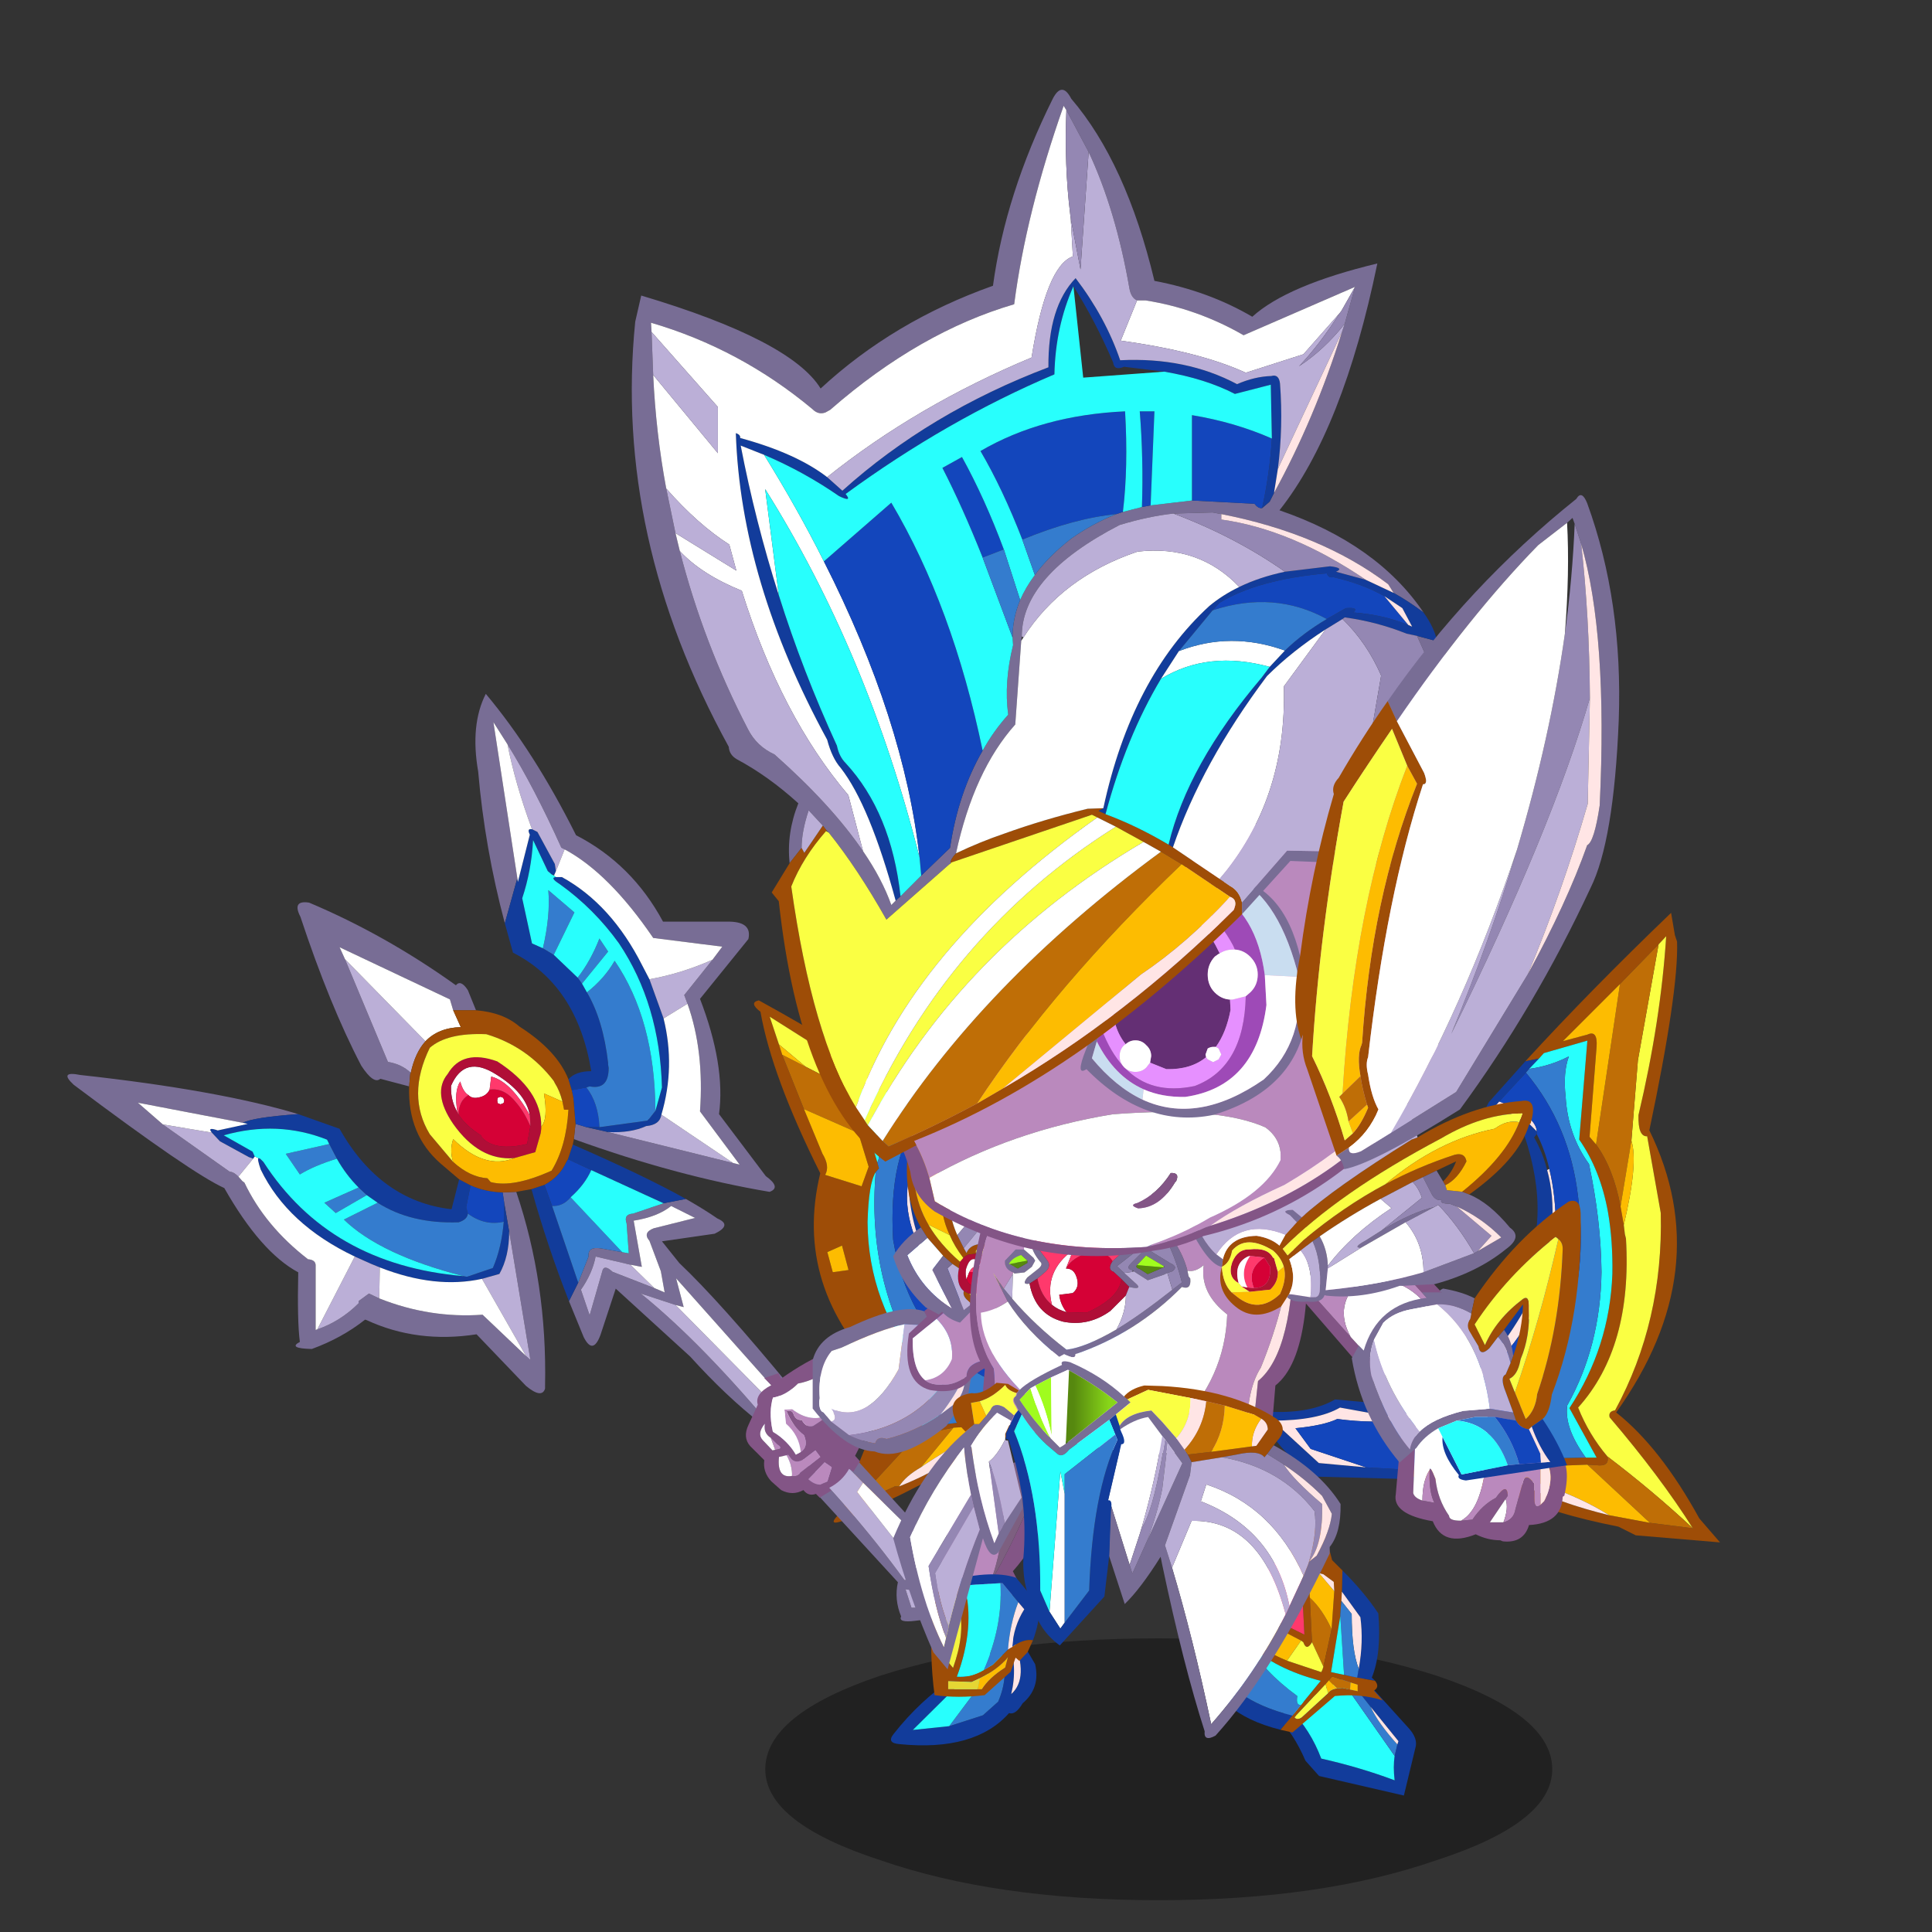 <svg xmlns:ffdec="https://www.free-decompiler.com/flash" xmlns:xlink="http://www.w3.org/1999/xlink" ffdec:objectType="frame" height="90" width="90" xmlns="http://www.w3.org/2000/svg"><rect width="100%" height="100%" fill="#333333" stroke="none"/><use ffdec:characterId="29" height="167.1" transform="matrix(.505 0 0 .505 2.17 4.169)" width="156.45" xlink:href="#a"/><defs><use ffdec:characterId="2" height="57.9" width="88.85" xlink:href="#b" id="o"/><use ffdec:characterId="4" height="85.3" width="82.5" xlink:href="#c" id="p"/><use ffdec:characterId="6" height="25.1" width="19.25" xlink:href="#d" id="q"/><use ffdec:characterId="8" height="26.45" width="14.35" xlink:href="#e" id="r"/><use ffdec:characterId="10" height="33" width="26.8" xlink:href="#f" id="s"/><use ffdec:characterId="12" height="24.2" width="30.15" xlink:href="#g" id="t"/><use ffdec:characterId="14" height="26.55" width="11.9" xlink:href="#h" id="u"/><use ffdec:characterId="17" height="32.4" width="21.4" xlink:href="#i" id="v"/><use ffdec:characterId="16" height="32.4" width="21.4" xlink:href="#j" id="i"/><use ffdec:characterId="19" height="26.15" width="11.5" xlink:href="#k" id="w"/><use ffdec:characterId="21" height="42.45" width="36.5" xlink:href="#l" id="x"/><use ffdec:characterId="23" height="107.3" width="90.8" xlink:href="#m" id="y"/><g id="a" transform="translate(-4.3 -8.25)"><use ffdec:characterId="1" height="9.8" transform="matrix(1.308 0 0 2.465 70.596 151.123)" width="55.5" xlink:href="#n"/><use ffdec:characterId="3" height="57.9" transform="translate(69.55 84.2) scale(1.003)" width="88.85" xlink:href="#o"/><use ffdec:characterId="5" height="85.3" transform="translate(6.2 64) scale(1.003)" width="82.5" xlink:href="#p"/><use ffdec:characterId="7" height="25.1" transform="translate(111.3 140.45) scale(1.003)" width="19.25" xlink:href="#q"/><use ffdec:characterId="9" height="26.45" transform="translate(82.2 134.45) scale(1.003)" width="14.35" xlink:href="#r"/><use ffdec:characterId="11" height="33" transform="translate(68.8 105.05) scale(1.003)" width="26.8" xlink:href="#s"/><use ffdec:characterId="13" height="24.2" transform="translate(89.45 109) scale(1.033)" width="30.15" xlink:href="#t"/><use ffdec:characterId="15" height="26.55" transform="translate(82.4 127.35) scale(1.003)" width="11.9" xlink:href="#u"/><use ffdec:characterId="18" height="32.4" transform="translate(102.2 127.8) scale(1.003)" width="21.4" xlink:href="#v"/><use ffdec:characterId="20" height="26.15" transform="translate(92.75 125.55) scale(1.003)" width="11.5" xlink:href="#w"/><use ffdec:characterId="22" height="42.45" transform="translate(109.2 99.6) scale(1.003)" width="36.5" xlink:href="#x"/><use ffdec:characterId="28" height="107.3" transform="translate(58.3 8.25) scale(1.003)" width="90.8" xlink:href="#y"/></g><g id="b" fill-rule="evenodd"><path d="m83.2 3-3.55 3.65-5.25 5.25 2.25-.6q.95-.45.85 1.1l-.65 8.3.6.7q1.6 2.2 2.25 5.7l.3 1.7.1.85.1.4q.6 10-4.4 15.55 1 2.5 2.7 4.5.2.95-1 .8l-.85-.05-2.6.1-4.55.8-3.35.2 4.25.65q3.75 1.8 8.25 2.9l3.75.7 3.95.5q-3-4.75-7.65-10.2-.15-.55.5-.65 4.45-8.2 4.2-18.15l-1.25-7.05q-.85.05-.8-1.95 2.05-8.65 2.55-16.45l-.7.75M70.95 13.75q6-6.55 13.4-13.65l.35 2.05.2.6q.15 4.55-2.55 17.35 6.3 12.85-3.05 25.95 4.05 3.2 7.65 9.75l1.9 2.2-7.75-.65-1.6-.8q-6.05-1.2-9.85-2.95l-8.7-1.4-1.15-.9H61l4.6-.2 8.1-.85 2.8-.05h1L75 45.65q3.7-5.6 3.95-12.35.05-3.05-.4-5.65-.7-3.9-2.65-6.7l.75-9.1-4 1.15-.45.5-1.25.25M8.55 16.2q.1-.55.4-.5l2.15.05-9.65-6.1.85 2.55.3.95 2 5 1.7 4.1q.7 1.15.25 1.95l3.35 1.05.65-1.8-.95-3.1-.95-3.1-.1-1.05M28.9 46.05l-6.5 2.6q-7 4.35-13.8 7.2-2.35.95-.35-.85l-.05-.15q2.65-8.1 4.95-10.85l-.1-.1-1-1.15-.1.05q-8.4-8.25-5.85-18.75Q1.65 15.15.6 9.2-.5 8.35.45 8.15q8.1 4.45 13.45 8.3l-1.95-.05-2.65-.15 2.05 6.8.15.55-.3.35q-.65 1-.75 4.6Q10.5 36 15.4 42.1l1.1 1.25-1.05 3.95 1.55-.1q3.95-.4 7.4-1.35l1.25-.05H26l.3-.05 2.6.3M7.25 33.15l1.45-.2-.6-2.25-1.35.6.5 1.85M23 46.85l-3.1.5-1.55.1-2.7.55-.6.1-5.3 5.75-.2.55 3.4-1.55h.4q4.1-1.6 8.25-4.75l3.05-1.4-1.65.15" fill="#9e4d07" transform="translate(0 -.1)"/><path d="m80.7 21.05.6-7.4L83.2 3l.7-.75q-.5 7.8-2.55 16.45-.05 2 .8 1.95l1.25 7.05q.25 9.95-4.2 18.15-.65.1-.5.65 4.65 5.45 7.65 10.2-3.7-3.45-7.85-6.6-1.7-2-2.7-4.5 5-5.55 4.4-15.55l-.1-.4-.1-.85q1.35-5.7.7-7.75M2.3 12.2l-.85-2.55 9.65 6.1-2.15-.05q-.3-.05-.4.5l-3.8-1.95L2.3 12.2" fill="#faff43" transform="translate(0 -.1)"/><path d="m83.2 3-1.9 10.65-.6 7.4-1 6.05q-.65-3.5-2.25-5.7l2.2-14.75L83.2 3m-4.7 47.1q4.15 3.15 7.85 6.6l-3.95-.5-5.75-5.35.85.05q1.2.15 1-.8M4.75 14.25l3.8 1.95.1 1.05.95 3.1-5-2.2-2-5 2.15 1.1m13.6 33.2-3 3.65q-1.4.8-2 1.75h-.4l-3.4 1.55.2-.55 5.3-5.75.6-.1 2.7-.55" fill="#bf6e06" transform="translate(0 -.1)"/><path d="m79.65 6.65-2.2 14.75-.6-.7.65-8.3q.1-1.55-.85-1.1l-2.25.6 5.25-5.25m.05 20.45 1-6.05q.65 2.05-.7 7.75l-.3-1.7m2.7 29.1-3.75-.7q-3.45-2.2-9.15-3.75l4.55-.8 2.6-.1 5.75 5.35m-80.1-44 2.45 2.05-2.15-1.1-.3-.95m7.3 8.15.95 3.1-.65 1.8-3.35-1.05q.45-.8-.25-1.95l-1.7-4.1 5 2.2m8.75 27.1 1.55-.1 3.1-.5q-3.85 1.7-7.3 4l-.35.25 3-3.65m-11.1-14.3-.5-1.85 1.35-.6.6 2.25-1.45.2" fill="#fdbc01" transform="translate(0 -.1)"/><path d="m70.95 13.75 1.25-.25-.9.95-.3.35-2.45 2.65-.3.35 3.1 1.75.65.65v.25l-.25.3q.8 1.4 1.2 3 1.3 4.7-.8 10.4-5.05 10.4-12 11.6.6.6-2.1.6l-4.15-.75q-2.05 1.2-6.2 1.2l4.25 3.9 4.35.4 3.5.2 1.15.9-9.25-.25q-3.45-2.2-4.8-5.25-1.25-1.1.85-.7 3.55.1 5.7-1.15l6.6.6Q66.1 42.5 70.8 34.1l-.4-.05q3.1-5.6.45-13.5l-2.65-2.2q-1.35.4-.6-.85l3.35-3.75M28.9 46.05l-2.6-.3 2.55-.75.35-.15 1-.2q3-.55 5.85-1.8 1.7-1.9 2.7-4.1l-3.2.35-2.2.15q-1.7 1-3.6 1.4l-.2-.1q-1.15.55-1.1-.2-2.8.4-7.2-2.55-6.75-4.7-7.05-12.95l.7-2.35q-.65-.2-.35-1l2.35-2-1.45-.95-1.8-1.05-1.7-1.1 1.95.05 3.8 2.85-2.45 2.75q-.45 4.35 1.3 8.5l.15.15q3.3 7.1 11.7 9.45 2.35-.35 5.2-1.5l.25-.1 4.95-.5.2-.05q.6-.25.7.2-.75 2.4-2.7 5.05-.75.9-1.55.55l-.35.2q-3.15.95-6.2 2.05" fill="#123c9b" transform="translate(0 -.1)"/><path d="M78.65 55.5q-4.5-1.1-8.25-2.9l-4.25-.65 3.35-.2q5.7 1.55 9.15 3.75M72 20.2l-.65-.65-3.1-1.75.3-.35q3.35 1.3 3.45 2.75m1.15 3.45q.6 2.45.6 5.45-.65 7.05-4.8 11.7-4.55 5.15-9.2 5.9-2.65.4-6.1-.05-1.25.6-3.85.85l1.4 1.9 5.1 1.7-4.35-.4-4.25-3.9q4.15 0 6.2-1.2l4.15.75q2.7 0 2.1-.6 6.95-1.2 12-11.6 2.1-5.7.8-10.4l.2-.1m-58.95 1.2q.3 8.25 7.05 12.95 4.4 2.95 7.2 2.55-.05.75 1.1.2l.2.1q1.9-.4 3.6-1.4l2.2-.15 3.2-.35q-1 2.2-2.7 4.1-2.85 1.25-5.85 1.8l4.45-1.9q1.55-1.5 2.15-3l-3.3.1-3.95 1.4-1.15-.2q-6.4-.7-11.2-6.7-3.75-5.4-3-9.5m1.15 26.25.35-.25q3.45-2.3 7.3-4l1.65-.15-3.05 1.4q-4.15 3.15-8.25 4.75.6-.95 2-1.75" fill="#ffe5e5" transform="translate(0 -.1)"/><path d="m72.2 13.5.45-.5 4-1.15-.75 9.1q1.95 2.8 2.65 6.7.45 2.6.4 5.65-.25 6.75-3.95 12.35l2.5 4.55h-1q-2-2.75-1.7-4.8 3.05-5.45 3.15-12.25-.05-4.8-1.15-9.95-1.95-2.7-2.15-6.2-.25-2.2.3-3.7-1.75.9-3.65 1.15l.9-.95M17 47.2l-1.55.1 1.05-3.95q.85.25.45 1.2L17 47.2m-1.6-5.1q-4.9-6.1-4.95-13.55.1-3.6.75-4.6-.85 10 4.2 18.15m-4.05-19.05-2.05-6.8 2.65.15 1.7 1.1-3.1.1q1.4 4.4.8 5.45" fill="#28fffd" transform="translate(0 -.1)"/><path d="m76.5 50.2-2.8.05-8.1.85-4.6.2q7.05-2.25 10.95-7.7 5.1-7.55 3.85-17.35-.75-6.6-4.8-11.45l.3-.35q1.9-.25 3.65-1.15-.55 1.5-.3 3.7.2 3.5 2.15 6.2 1.1 5.15 1.15 9.95-.1 6.8-3.15 12.25-.3 2.05 1.7 4.8m-50.2-4.45-.3.05h-.35l-1.25.05q-3.45.95-7.4 1.35l-.05-2.65q.4-.95-.45-1.2l-1.1-1.25q-5.05-8.15-4.2-18.15l.3-.35-.15-.55q.6-1.05-.8-5.45l3.1-.1 1.8 1.05q-3.1 3.75-2.65 11.6 1.25 7.45 6.35 11.35 3.45 2.6 9.7 3.5l-2.55.75" fill="#347cce" transform="translate(0 -.1)"/><path d="M61 51.3h-1.2l-3.5-.2-5.1-1.7-1.4-1.9q2.6-.25 3.85-.85 3.45.45 6.1.05 4.65-.75 9.2-5.9 4.15-4.65 4.8-11.7 0-3-.6-5.45-.4-1.75-1.15-3.2v-.25q-.1-1.45-3.45-2.75L71 14.8q4.05 4.85 4.8 11.45 1.25 9.8-3.85 17.35-3.9 5.45-10.95 7.7M15.45 18.55l1.45.95-2.35 2q-.3.8.35 1l-.7 2.35q-.75 4.1 3 9.5 4.8 6 11.2 6.7l1.15.2 3.95-1.4 3.3-.1q-.6 1.5-2.15 3l-4.45 1.9-1 .2-.35.15q-6.25-.9-9.7-3.5-5.1-3.9-6.35-11.35-.45-7.85 2.65-11.6" fill="#1346bc" transform="translate(0 -.1)"/></g><g id="c" fill-rule="evenodd"><path d="M40.5 4.65 39.2 2.6l2.2 14.35-1.15 4.15Q38.4 14.15 37.8 7.15q-.75-4.3.7-7.15 4.45 5.3 8.3 13 5.15 2.65 8 7.95h6.15q2.05.05 1.7 1.6l-4.45 5.5q2.35 6.1 1.75 10.6l4.3 5.7q1.45 1.05.35 1.45-8.6-1.45-18-4.85l.15-1.4 1 .3 2 .45 11.5 2.85.6.15-3.65-4.9q.4-5.55-1.15-9.9l-.3-.8 2.6-3.25.9-1.2-6.35-.8q-4.05-5.95-8.15-8.15l-.3-.15q-2.5-5.55-4.95-9.5M31.45 36.1l-2.65-.7q-.6.55-1.75-1.2-2.9-5.55-5.6-13.7-.8-1.55.8-1.3 7 2.95 13.5 7.6.45-.55 1.1.45l.75 1.85h-2.1l-.3-1-10.15-4.8.5 1.1 3.95 9.45q1.25.2 2.1 1l-.05.1-.1 1.15m-10.2 2.55q-4.15.3-5.1.8L6.5 37.6l2.3 2 6.15 4.35q.35 0 .8.45l.35.4.2.15q1.9 4 5.85 7.05.75.05.7.65v5.85l.15-.05q2.15-.75 3.8-2.4v-.2l.95-.7.95.45q4.65 1.85 9.5 1.5l4 3.8.4.35-1.95-11.8-.45-2.6-.15-1 1.25-.05q2.85 8.4 2.65 17.85v.25q-.3.95-1.75-.25l-4.55-4.75q-5.45.85-10.1-1.3l-.15-.05q-2.15 1.7-4.9 2.7-2.25-.05-1.1-.65-.25-1.85-.15-6.4-3.45-1.85-6.8-7.75-3-1.35-13.85-9.5-1.4-1.3.6-.9 12.75 1.4 20.05 3.6m24.9 17.2.85-1.7.95-2.4q-.1-.95 1.15-.75l1.95.35.6.1-.2-2.75q-.3-.85.6-.9l2.8-.95 2.05-.4q1.75 1 2.9 1.8 1.4.6-.25 1.4l-4.85.7 1.6 2q3.75 3.55 10.25 11.45L82.5 81.25l-.9 3.55-3.6.45q-1.6.2-1.3-.4-.65-1.55-.3-3.15L66.35 70.75 63.8 67.1q-3.2-2.5-6.5-6.15l-6.85-6.25-1.4 4.25q-.7 1.9-1.55.2l-1.35-3.3m7.85-1.2.95.4-.35-1.95-1.05-2.8q-.65-.75.4-1.15l3.8-.95-2.2-1.1q-1.25 1-3.45 1.35l.75 4.25-1.05-.2-3.2-.75q-.3 1.55-1.35 3.05l.8 2.35 1.15-4q.15-.75.95 0l3.85 1.5m14.1 12.7L56 53.75l.7 2.65-.75-.2-3.2-1.05q5.75 4.65 12.75 13.1 6.6 6.5 11.5 13.25h1.35l-.4-.95 1.6-1.75-6.35-6.25-5.1-5.2m9 15 .55 1.7h1.55l-.85-1.5-1.25-.2" fill="#786d95"/><path d="m49.75 40.3-2-.45h1.2l4.4-.6.2-.2.55-.7.6-2.15q-.2-7.65-3.95-13.25-2.3-3.2-5.45-5.45-.95-.6-.35-.65h.55q4.55 2.5 7.4 8.15l.65 1.25 1.3 3.6q1.1 4.45-.2 8.85-.15.95-1.4 1.05-1.4.65-3.5.55m-9.5-19.2 1.15-4.15.05.35 1.1-4.35q-.3-.6.2-.5l.5.25 1.6 2.95.1.65-.15.35-.25-.05-.35-.3-1.35-2.85q-.15 2.8-1 5.35l.9 4.15 1 .45 1 .6 2.2 2.1.4.55.45.8q1.5 2.55 1.95 6.5v.15l.05.3q0 2.05-1.75 1.7l-.3.1-1.35.25-.3-1q.65-.75 2.1-.75-1.3-7.9-7.2-10.9l-.75-2.7M24.8 42.75l-.7-1.35-.2-.4q-4.55-1.8-9.5-.4l2.65 1.5.2.45-.15.2-.4-.15-2.65-1.45-.75-.8q-.45-.55.55-.2l2.75-.6-.45-.1q.95-.5 5.1-.8l3.8 1.35q3.75 6.65 10.3 7.4l.7-2.75 1.05.55-.4 2 .15.6q-.05.55-.85.8-4.4.15-7.45-1.8l-1-.7-.75-.7q-1.15-1.15-2-2.65m-7.2-.05.15.05.3.3q6.1 9.45 18.4 10.5l.25.05h.1l2.35-.8q.8-1.85 1-4.25l.05-1.7.45 2.6q0 2.3-.9 3.9l-1.6.45q-4.3.95-9.4-1.05l-.85-.35-1.45-.65q-6.2-2.95-8.65-8-.35-1-.2-1.05m26.3 2.45.7 1.95 2.4 7.05-.85 1.7q-1.95-4.95-3.45-10.3l1.2-.4m4.3-1.35-2.15-1 .45-1.35q6.55 2.85 10.4 5l-2.05.4-6.65-3.05" fill="#123c9b"/><path d="M40.5 4.65q2.45 3.95 4.95 9.5l.3.15-.8 2-.1-.65-1.6-2.95-.5-.25q-1.55-4.2-2.25-7.8m18.85 19.8-2.6 3.25.3.8-2.2 1.35-1.3-3.6q3-.55 5.8-1.8m1.9 18.7-11.5-2.85q2.1.1 3.5-.55 1.25-.1 1.4-1.05l6.6 4.45M25.55 24.4l7.4 7.55Q32 33 31.6 34.85q-.85-.8-2.1-1l-3.95-9.45M13.3 40.35l.75.8 2.65 1.45.4.15-1.35 1.65q-.45-.45-.8-.45L8.8 39.6l4.5.75m27.35 9.1 1.95 11.8-.4-.35-4.05-7.1 1.6-.45q.9-1.6.9-3.9M28.7 55.6l-.95-.45-.95.7v.2q-1.65 1.65-3.8 2.4l3.45-6.7 1.45.65.85.35-.05 2.85m25.3-.95-3.85-1.5q-.8-.75-.95 0l-1.15 4-.8-2.35q1.05-1.5 1.35-3.05l3.2.75 2.2 2.15m14.1 12.7 5.1 5.2-.55.85 4.75 6.05.55 1.1.4.95H77q-4.9-6.75-11.5-13.25-7-8.45-12.75-13.1l3.2 1.05L67.4 67.8l.7-.45m9 15 1.25.2.85 1.5h-1.55l-.55-1.7" fill="#bbafd7"/><path d="M41.4 16.95 39.2 2.6l1.3 2.05q.7 3.6 2.25 7.8-.5-.1-.2.5l-1.1 4.35-.05-.35m4.35-2.65q4.1 2.2 8.15 8.15l6.35.8-.9 1.2q-2.8 1.25-5.8 1.8L52.9 25q-2.85-5.65-7.4-8.15h-.55l-.2-.15.05-.05.15-.35.8-2m11.3 14.2q1.55 4.35 1.15 9.9l3.65 4.9-.6-.15-6.6-4.45q1.3-4.4.2-8.85l2.2-1.35m-31.5-4.1-.5-1.1 10.15 4.8.3 1 .7 1.55q-2.05.05-3.25 1.3l-7.4-7.55m-8.3 18.15.35.15q-.15.05.2 1.05 2.45 5.05 8.65 8L23 58.45l-.15.05v-5.85q.05-.6-.7-.65-3.95-3.05-5.85-7.05l-.2-.15-.35-.4 1.35-1.65.15-.2m-1.1-3.1.45.1-2.75.6q-1-.35-.55.2l-4.5-.75-2.3-2 9.65 1.85m19.75-.95q-.65-1.1-.6-2.45 1.25-2.9 4.15-1.05 2.75 1.7 3.1 3.75-1.75-3.1-3.55-3.55l-.15 1.2q-.3.65-1.2.75-.45.05-.75-.25-.5-.3-.75-1.25-.6.9-.25 2.85m6.3 22.4-4-3.8q-4.85.35-9.5-1.5l.05-2.85q5.1 2 9.4 1.05l4.05 7.1m-2.1-23.75.1.25-.05.2-.05.05-.25.1-.25-.1-.05-.25.05-.25.25-.1.25.1M51.8 52.5l1.05.2-.75-4.25q2.2-.35 3.45-1.35l2.2 1.1-3.8.95q-1.05.4-.4 1.15l1.05 2.8.35 1.95-.95-.4-2.2-2.15m4.15 3.7.75.2-.7-2.65 12.1 13.6-.7.45-11.45-11.6M73.2 72.55l6.35 6.25-1.6 1.75-.55-1.1-4.75-6.05.55-.85" fill="#fff"/><path d="m47.75 39.85-1-.3-.2-2.4-.15-.7 1.35-.25q1.1 1.4 1.2 3.65h-1.2m-7.7 6 .15 1-.05 1.7q-1.75.4-3.3-.75l-.15-.6.4-2q1.35.6 2.95.65m3.85-.7q1.4-.75 2-2.1l.15-.25 2.15 1q-.6 1.35-1.9 2.5-.7.85-1.7.8l-.7-1.95" fill="#1346bc"/><path d="M43.75 23.4q.7-3 .5-5.35l2.4 2.05-1.9 3.9-1-.6m3.2 2.7q1.2-1.55 2-3.6l.8 1.2-2.4 2.95-.4-.55m.85 1.35q1.6-1.25 2.55-2.9 3.7 5.4 3.75 13.8l-.55.7-.2.2-4.4.6q-.1-2.25-1.2-3.65l.3-.1q1.75.35 1.75-1.7l-.05-.3v-.15q-.45-3.95-1.95-6.5m-23 15.3q-2.1.65-3.4 1.45l-1.3-1.9 4-.9.7 1.35m11.65 10.8q-7.65-1.95-11-5.2l3.1-1.55q3.05 1.95 7.45 1.8.8-.25.85-.8 1.55 1.15 3.3.75-.2 2.4-1 4.25l-2.35.8h-.1l-.25-.05m-8.9-7.45-2.85 1.65-1.05-.95 3.15-1.4.75.7m17.05 1q1 .05 1.7-.8l4.75 5.05L49.1 51q-1.25-.2-1.15.75l-.95 2.4-2.4-7.05" fill="#347cce"/><path d="m44.75 16.7.2.15q-.6.05.35.65 3.15 2.25 5.45 5.45 3.75 5.6 3.95 13.25l-.6 2.15q-.05-8.4-3.75-13.8-.95 1.65-2.55 2.9l-.45-.8 2.4-2.95-.8-1.2q-.8 2.05-2 3.6l-2.2-2.1 1.9-3.9-2.4-2.05q.2 2.35-.5 5.35l-1-.45-.9-4.15q.85-2.55 1-5.35l1.35 2.85.35.3.2.1M24.1 41.4l-4 .9 1.3 1.9q1.3-.8 3.4-1.45.85 1.5 2 2.65l-3.15 1.4 1.05.95 2.85-1.65 1 .7-3.1 1.55q3.35 3.25 11 5.2-12.3-1.05-18.4-10.5l-.3-.3-.15-.05-.35-.15-.2-.45-2.65-1.5q4.95-1.4 9.5.4l.2.4m22.2 4.9q1.3-1.15 1.9-2.5l6.65 3.05-2.8.95q-.9.05-.6.9l.2 2.75-.6-.1-4.75-5.05" fill="#28fffd"/><path d="m46.75 39.55-.15 1.4-.1.5-.45 1.35-.15.25q-.6 1.35-2 2.1l-1.2.4-1.4.25-1.25.05q-1.6-.05-2.95-.65l-1.05-.55-1.7-1.45q-3.05-2.65-2.9-7.1l.1-1.15.05-.1q.4-1.85 1.35-2.9 1.2-1.25 3.25-1.3l-.7-1.55h2.1q2.5.2 4 1.5 3.45 2.2 4.5 4.85l.3 1 .15.7.2 2.4m-1.2-2.05q-.25-1-.7-1.7l-.1-.2q-2.4-3.15-6.2-4.3-3.6-.15-5.2 1.25-2.15 4.4 0 7.95l2.15 2.55q1.55 1.4 3.15 1.5l.3.35q2.05.55 5.6-1.05 1.35-2.2 1.55-5.6h-.4l-.15-.75" fill="#9e4d07"/><path d="m35.9 38.5.1.2q.7 1.05 2.05 1.9l.1.2q1.2 1.3 4.15.6l.3-1.65v-.2l-.05-.8q-.35-2.05-3.1-3.75-2.9-1.85-4.15 1.05-.05 1.35.6 2.45m5.2 4.2q-3.2.25-5.6-3.15-1.95-2.85-.5-4.6 1.35-2.3 4.55-1.15 4.1 2.65 4.05 6v.2l-.05.4-.5 1.75-1.95.55" fill="#b00e37"/><path d="m42.6 39.75-.3 1.65q-2.95.7-4.15-.6l-.1-.2q-1.35-.85-2.05-1.9 0-1.25.9-1.8.3.3.75.25.9-.1 1.2-.75 1.35-.2 2.45 1.2.7.8 1.3 2.15m-2.5-2.6-.25-.1-.25.1-.05.25.05.25.25.1.25-.1.05-.05.05-.2-.1-.25" fill="#d50136"/><path d="m36 38.7-.1-.2q-.35-1.95.25-2.85.25.95.75 1.25-.9.55-.9 1.8m6.55.05.05.8v.2q-.6-1.35-1.3-2.15-1.1-1.4-2.45-1.2l.15-1.2q1.8.45 3.55 3.55" fill="#ff396c"/><path d="M43.6 39.8q.05-3.35-4.05-6-3.2-1.15-4.55 1.15-1.45 1.75.5 4.6 2.4 3.4 5.6 3.15-2.7 1.1-5.6-1.75-.35 1.05 0 2.1l-2.15-2.55q-2.15-3.55 0-7.95 1.6-1.4 5.2-1.25 3.8 1.15 6.2 4.3l.1.2q.45.7.7 1.7l-1.7-.75q.4 2.35-.25 3.05" fill="#faff43"/><path d="M43.6 39.8q.65-.7.25-3.05l1.7.75.15.75h.4q-.2 3.4-1.55 5.6-3.55 1.6-5.6 1.05l-.3-.35q-1.6-.1-3.15-1.5-.35-1.05 0-2.1 2.9 2.85 5.6 1.75l1.95-.55.5-1.75.05-.4v-.2" fill="#fdbc01"/></g><g id="d" fill-rule="evenodd"><path d="m12.85 14.1.9-.55 4.75 5.25q1 1.05.7 1.95l-1.05 4.35-7.8-1.8-1.25-1.4q-1.1-2.55-2.6-4l1.2-.7q1.85 1.85 2.85 4.5 3.55.8 6.75 2-.15-1.25 0-2.25l.25-1.05.1-.3-2.55-3.15-2.25-2.85" fill="#123c9b"/><path d="M17.3 21.45q-.15 1 0 2.25-3.2-1.2-6.75-2-1-2.65-2.85-4.5l4.7-2.75 4.9 7" fill="#28fffd"/><path d="m12.85 14.1 2.25 2.85q.65 1.45 2.45 3.45l-.25 1.05-4.9-7 .45-.35" fill="#347cce"/><path d="m15.1 16.95 2.55 3.15-.1.3q-1.8-2-2.45-3.45" fill="#ffe5e5"/><path d="M12.5 4.4q2.05 2.05 3.3 3.95.3 3.7-.6 5.9l.3.3-1.65-.3.15-.8q.45-2.5.15-4.75l-1.7-2.35.05-1.95M6.8 19.05Q.6 17.5 0 13l.4-.65q1.55 3.9 7.5 5.4l-1.1 1.3" fill="#123c9b"/><path d="m10.35 4.65-1-.3.15 2.55.2 4.1q-.5.85-.8 0l-.2-.15-5.55-2.9.25-.4L9 10.3l-.3-6.1-2.25-.65L10.65 0l.9 3.45.95.95-.05 1.95-.05.85-.1 1.25v.15l-.85 5.15 1.2.25 1.2.25 1.65.3q.45.55-.1.9l.8.9q-2-.65-4.4-.4L7.9 19.3l-1.1-.25 1.1-1.3.8-1 1.8-2.2q-4.2-1.1-6.55-3.3L2.9 10.1q2 1.55 4.5 2.6l3.15 1.05.1-.2.1-.3.75-3.45.25-3.5-.05-.85-.95-.7-.4-.1m2.9 10.05-1.7-.55-.3.35-.3.35L8.1 17.9q.2.3.65 0l2.4-2.2q.3-.4.85-.45l.5-.05.7.15.7.15v-.6l-.65-.2" fill="#9e4d07"/><path d="M9.5 6.9q1.15 1.05 2 2.9l-.75 3.45L9.7 11l-.2-4.1m3.75 7.8-.05.65-.7-.15-.5.05-.75-.75.3-.35 1.7.55" fill="#bf6e06"/><path d="m9.5 6.9-.15-2.55 1 .3 1.4 1.65-.25 3.5q-.85-1.85-2-2.9M2.35 9.25l.8-1.3 5.55 2.9-1.3 1.85q-2.5-1.05-4.5-2.6l-.55-.85m10.85 6.1.05-.65.65.2v.6l-.7-.15m-1.95-.85.75.75q-.55.05-.85.45l-.2-.85.3-.35" fill="#fdbc01"/><path d="m7.4 12.7 1.3-1.85.2.15q.3.85.8 0l1.05 2.25-.1.3-.1.2L7.4 12.7m3.75 3-2.4 2.2q-.45.3-.65 0l2.85-3.05.2.85" fill="#faff43"/><path d="m11.75 6.3-1.4-1.65.4.1.95.7.05.85m.65.9.05-.85 1.7 2.35q.3 2.25-.15 4.75-.65-1.65-.65-5.05l-.95-1.2" fill="#ffe5e5"/><path d="m.4 12.35 1.95-3.1.55.85 1.05 1.15q1.2 2.35 4.4 4.7-.15.9.35.8l-.8 1q-5.95-1.5-7.5-5.4M12.3 8.6v-.15l.1-1.25.95 1.2q0 3.4.65 5.05l-.15.8-1.2-.25-.35-5.4" fill="#347cce"/><path d="m12.65 14-1.2-.25.85-5.15.35 5.4m-8.7-2.75q2.35 2.2 6.55 3.3l-1.8 2.2q-.5.1-.35-.8-3.2-2.35-4.4-4.7" fill="#28fffd"/><path d="M3.4 7.55 5.3 4.5l1.15-.95 2.25.65.3 6.1-5.6-2.75" fill="#ff396c"/></g><g id="e" fill-rule="evenodd"><path d="m5.35 24.7 3.1-1 1.4-1.25q.95-2.2.4-4.3l-.25-.7.85-.55q.8 2.35.2 4.85 1.65-1.45.2-5.1l.45-.3L13.25 19q.5 2.2-1.15 3.6-.65 1.1-1.25.9Q7.7 27.05.75 26.35q-1.2-.1-.5-.95 2.4-3.05 5.4-5.05L7.7 19l-.15.55L2 25.05l3.35-.35" fill="#123c9b"/><path d="M10.25 18.15q.55 2.1-.4 4.3l-1.4 1.25-3.1 1 4.9-6.55" fill="#347cce"/><path d="M5.35 24.7 2 25.05l5.55-5.5.15-.55 2.3-1.55.25.7-4.9 6.55" fill="#28fffd"/><path d="M11.25 16.65q1.45 3.65-.2 5.1.6-2.5-.2-4.85l.4-.25" fill="#ffe5e5"/><path d="m8.55 12.9.55-1.35q2.4-4.1 4.35-9.1l.9 2.9q-1.3 3.05-3.15 5.1l1.05 2.05-3.7.4" fill="#835586"/><path d="M9.1 11.55q1.75-4.6 1.1-10.7L12.65 0l.8 2.45q-1.95 5-4.35 9.1" fill="#7d5f80"/><path d="M10.2.85q.65 6.1-1.1 10.7l-.55 1.35H8.5l-4.6.45L6.15 2.1 10.2.85" fill="#ba89bd"/><path d="M13.05 16.8q-.85-.15-1.9.6.1-1.85 1.1-3.45l-.55-.65-1.45-1.75h-.2l-3.3.2-.95.15-.55.1-.85.2.25-.7q4.45-1.25 6.85-.45l2.2 2.65q-.1 1.65-.65 3.1" fill="#123c9b"/><path d="m13.05 16.8-.5 1.1-.75.8-.35-.3-.45 1.3-2.4 2.15q-2.4.3-4.6 0-.5-3.8-.2-7.85l.6-1.8.85-.2-.5 6.2.95 1.15q1.1-3.1.6-5.35l-.5-2.1.95-.15q1 3.85-.7 8.4 1.25.1 2.45-.6l.85-.5 1.4-1.4.4-.25q1.05-.75 1.9-.6m-5.1 4.5h.4q.65-1.05 2.15-2l.25-.95q-.85 1.1-2.6 1.95l-.75.35-2.15-.1v.75h2.7" fill="#9e4d07"/><path d="m10.75 17.65-1.4 1.4-.85.5q1.8-4.05 1.55-8h.2l1.45 1.75q-.75 1.95-.95 4.35" fill="#347cce"/><path d="M8.5 19.55q-1.2.7-2.45.6 1.7-4.55.7-8.4l3.3-.2q.25 3.95-1.55 8" fill="#28fffd"/><path d="m8.15 20.3-.2 1h-2.7v-.75l2.15.1.75-.35" fill="#e5d634"/><path d="m11.15 17.4-.4.25q.2-2.4.95-4.35l.55.65q-1 1.6-1.1 3.45" fill="#ffe5e5"/><path d="M8.15 20.3q1.75-.85 2.6-1.95l-.25.95q-1.5.95-2.15 2h-.4l.2-1" fill="#fdbc01"/><path d="m5.8 11.9.5 2.1q.5 2.25-.6 5.35l-.95-1.15.5-6.2.55-.1" fill="#f4f43f"/></g><g id="f" fill-rule="evenodd"><path d="m10.5 23.5 1.4 2-1.85 3.65.45.5-.6.95-.4-.25q-.65 1.15-1.85 1.75l.2.25L6.8 33l-.35-.35q-.7.25-1.15-.35-1 .55-2.05 0l-.9-.8q-.8-.85-.65-1.95l-1.3-1.3q-.7-.8-.15-1.95l.85-1.85q-.3-1 1.25-1.8L1.7 22l1.3-.45.25.5q2.25-1.6 4.4-2.5l.8 1.05Q6.7 22.15 4.8 22.5q-1.1 1.1-2.3 1.3-.4 1.25-.05 3l.05.15q1.35.8 2.1 2.1l.45-.25q.75-.5.3-1.55-1-.75-1.6-2.2.4-.15.6.15.2.7.8.65.4.75 1.05.55l1.6-1.05 2.7-1.85m-8.2 4q-.7-.45-.55-1.3-.75.9-.2 1.5l.9.95.25-.05q.85-.1.2-.5l-.6-.6M4.25 31q.55.1.75-.3l1.85-1.45-.45-.6-1.05.8q-.7.45-1.15 0l-.3-.4-.15.05-.7.15q-.2 2 1.2 1.75m3.25.5.4-1.3-.65-.45-1.5 1.55q.55.5 1.1.5l.65-.3" fill="#835586"/><path d="M5.05 28.8q-.15-1.55-1.35-2.6l-.15-1.3.7-.05q1.7 1.35 3.55.5L6.2 26.4q-.65.2-1.05-.55-.6.05-.8-.65-.2-.3-.6-.15.6 1.45 1.6 2.2.45 1.05-.3 1.55M2.3 27.5l.6.6q.65.4-.2.5l-.4-1.1m1.45 1.6.15-.05.3.4q.45.45 1.15 0l1.05-.8.45.6L5 30.7q-.2.4-.75.3.05-.9-.5-1.9m3.75 2.4-.65.3q-.55 0-1.1-.5l1.5-1.55.65.45-.4 1.3" fill="#ba89bd"/><path d="m8.45 20.6 2.05 2.9-2.7 1.85q-1.85.85-3.55-.5l-.7.05.15 1.3q1.2 1.05 1.35 2.6l-.45.25q-.75-1.3-2.1-2.1l-.05-.15q-.35-1.75.05-3 1.2-.2 2.3-1.3 1.9-.35 3.65-1.9m-5.75 8-.25.05-.9-.95q-.55-.6.2-1.5-.15.85.55 1.3l.4 1.1M4.25 31q-1.4.25-1.2-1.75l.7-.15q.55 1 .5 1.9" fill="#fff"/><path d="m17.35 17.2-2.75-.15q-2.2.45-5.8 2.15l-.9.3q-1.3 1.55-1.1 4.35l-.05.3q0 .9.4 1l.7.85 1.65 1.25q1.1.55 2.4.75.2-.7 1.05-.4 2.6-.65 4.95-2.25l1.4-1.05q1-1.25.8-2.55l.2-.3.4.6-.25 1.5-2 2.85q-4.15 3.35-6.6 2.35-2.7-.1-5.7-3.95v-4.45q.6-2.25 3.45-3.05 4.6-2.2 6.8-1.45l.95 1.35" fill="#786d95"/><path d="m14.6 17.05 2.75.15 2.15 3.1q-3.05 6.15-10 6.95L7.85 26q.7-.15 0-1.2 3.35 1.55 6.2-3.6l.55-4.15" fill="#bbafd7"/><path d="M17.9 25.35q-2.35 1.6-4.95 2.25-.85-.3-1.05.4-1.3-.2-2.4-.75 6.95-.8 10-6.95l.4.6.2.85q-.8 1.85-2.2 3.6" fill="#9487b3"/><path d="m7.85 26-.7-.85q-.4-.1-.4-1l.05-.3q-.2-2.8 1.1-4.35l.9-.3q3.6-1.7 5.8-2.15l-.55 4.15q-2.85 5.15-6.2 3.6.7 1.05 0 1.2" fill="#fff"/><path d="m20.3 21.45-.2.3q.2 1.3-.8 2.55l-1.4 1.05q1.4-1.75 2.2-3.6l-.2-.85.4.55" fill="#ffe5e5"/><path d="m18.8 14.7.5.35-1.75 1.5-2.2 1.8q-.05 2.9 1.15 3.85.55.45 1.55.4 1.05.1 2.25-.75 0-1.2 1.75-1.5l2.55-1.75.35.6.05.05h-.05L22.7 20.8q-1.05.3-2 1.25-1.05 1.5-3.75 1.05-2.65-.7-1.95-5.2l1.65-1.55-.25-.5 1.85-1.55.55.4" fill="#835586"/><path d="m17.55 16.55 1.75-1.5-.5-.35 3.85.3 1.95 3.6-2.55 1.75q-1.75.3-1.75 1.5-1.2.85-2.25.75-1 .05-1.55-.4 1.75-.25 2.45-1.95.2-2.1-1.4-3.7" fill="#ba89bd"/><path d="M16.5 22.2q-1.2-.95-1.15-3.85l2.2-1.8q1.6 1.6 1.4 3.7-.7 1.7-2.45 1.95" fill="#fff"/><path d="m24 12.9-.05.2q-.65 2.5-2.55 2.05l-.65.05-.25-.25q-.6-.5-.45-.95l.5.25.65.65h.65l1.1-.65q.55-.9.6-1.8l-.3-1.5-.8-.75q-1.55-.3-1.25.35l-.75.1q-.25.1-.45.3-.8-1.05-1.25-2.1-1.1-2.35-.65-5l.75.25q-.45 2.4.6 4.75l.6 1.2.25.45q.4-1.05 2.25-.8.9.4 1.25 1.5l.2 1.7m-7.9-4.75q-1.9-3.4-1-8.15l.65.15q-.95 4.3 1.05 7.75 1.05 1.8 2.9 3.4l-.1.6-.6-.4-.85-.75L16.7 9.1l-.6-.95" fill="#9e4d07"/><path d="m19.6 11.9.1-.6.3-.35q.2-.2.45-.3l.75-.1q1.1-.05 1.25 1.65v.55q-.5 1.7-1.9 1.5l-.5-.25q-.75-.6-.45-2.1m2.1.8.05-.45-.05-.55-.25-.4q-.8-.7-1.2.7-.05.55.05.9.25.8 1.1.55l.3-.75" fill="#b00e37"/><path d="m15.75.15 2.35 3.7q-.45 2.65.65 5L16.8 7.9q-2-3.45-1.05-7.75m6.1 14.75q.05-1.05 1.7-2.45-.05.9-.6 1.8l-1.1.65" fill="#fdbc01"/><path d="M19.7 11.3q-1.85-1.6-2.9-3.4l1.95.95q.45 1.05 1.25 2.1l-.3.35m.85 2.95q1.4.2 1.9-1.5v-.55q-.15-1.7-1.25-1.65-.3-.65 1.25-.35l.8.75.3 1.5q-1.65 1.4-1.7 2.45h-.65l-.65-.65" fill="#faff43"/><path d="m18.85 4.1 3.05 1.85-2.45 2.9q-1.05-2.35-.6-4.75m-2.15 5 1.45 1.65-1 1.3 1.8 3.55q-2.85-1.75-4.1-4.9l1.85-1.6m3.6 3.8q-.1-.35-.05-.9.4-1.4 1.2-.7l.25.4q-.8-.15-1.15.55l-.25.65" fill="#fff"/><path d="M21.9 5.95 22.55 7l-2.5 3.05-.6-1.2 2.45-2.9" fill="#9487b3"/><path d="m22.55 7 4.15 1.3-2.9 2.9q-.35-1.1-1.25-1.5-1.85-.25-2.25.8l-.25-.45L22.55 7M19 11.5l.6.4q-.3 1.5.45 2.1-.15.45.45.95l.25.25-.7.55-1.5-3.85.45-.4" fill="#bbafd7"/><path d="m26.7 8.3.1.05L24 12.9l-.2-1.7 2.9-2.9m-5.3 6.85-1.7 1.75q-1.05-.3-1.65-1l-.3.25-1.2-.65q-2.2-2.05-3-4.7.85-1.5 2.55-2.65l.6.95-1.85 1.6q1.25 3.15 4.1 4.9l-1.8-3.55 1-1.3.85.75-.45.4 1.5 3.85.7-.55.65-.05" fill="#786d95"/><path d="m21.7 12.7-.3.75q-.85.25-1.1-.55l.25-.65q.9-.05 1.15.45" fill="#d50136"/><path d="m21.7 11.7.05.55-.05.45q-.25-.5-1.15-.45.35-.7 1.15-.55" fill="#ff396c"/></g><g id="g" fill-rule="evenodd"><path d="m13.75 6.2.95-.95.75.5-2.3 1.8.65.6 1.15 1.05q.4.45-.7.2l-.7-.7-.7-.65q-.6-.2-.1-.95l1-.9m.8 1.7q-.65-.1-.15-.6l1.35-1.35 2.2 1.35q.7.3.15.7l-.45.15-.3.15-1.45.5-1.25-.8-.1-.1m3.55 1.75.85-.65q-.8-3.25-2.55-5.8 2.4 2.2 3.05 4.75l.1.5.15.2q.1 1.05-.75.75-4.1 4.15-9.5 6 .05.55-1 0l-.45.25Q5.05 13.3 3.4 10.7L2.1 8.15l.95 1.4.75.9q2.05 2.4 4.85 4.55 1.7-.2 4.45-1.8 2.15-1.3 5-3.55M4.85 6.05l.85.75.15.25-.3.55-.65.5-.9.1-.1-.1q-.8-.25-.75-1.05l.95-1h.75m.5 3.05q-.75.15-.2-.55l.95-.75q.5-.4.2-.65-.7-.85-.75-1.45l.2-.25 1.2 1.6q.4.55-.3 1.1l-.6.5-.7.45m-1.8-1.75.75.4.85-.5v-.2l-.55-.5q-.8.25-1.1.8h.05m13.75.3.1-.05-.05-.05-1.6-.95-.8.85q-.2.2.25.35l.7.45 1.4-.6" fill="#786d95"/><path d="M28.95 4.75V4.7L28.8.1l.9-.1q1.6 15.05-2.4 18.2l-.45 5.45-1.7-.15.6-5.7q3.25-2.65 3.2-13.05M2.5 2.3q-.45.95-.75 1.95-2.55 7.55.4 12.45.25 2.45-.1 4.35L1 20.95l.35-4.2q-2.75-4 .2-14.45h.95" fill="#835586"/><path d="m16.4 3.2-2.9.25-7.05.45-1.5.1-.1 2.05H4.1l-.95 1q-.05.8.75 1.05l-.05.15-.8 1.3-.95-1.4 1.3 2.55q-1.15.8-2.4 1 .05 4 5.15 8.45l.45 2.5-4.55-1.6q.35-1.9.1-4.35-2.95-4.9-.4-12.45.3-1 .75-1.95L28.8.1l.15 4.6v.05q-.6 6.1-2.95 11.85-1.45 2.25-1.2 6.95l-6.25.65v-2.4q4.25-4.25 4.45-9.95-2.45-1.9-2.1-4.4-.75.65-1.45.5Q18.8 5.4 16.4 3.2" fill="#ba89bd"/><path d="M24.8 23.55q-.25-4.7 1.2-6.95 2.35-5.75 2.95-11.85.05 10.4-3.2 13.05l-.6 5.7h-.05l-.3.05" fill="#ffe5e5"/><path d="m6.45 3.9-.7 1.55-.2.25q.05.6.75 1.45.3.25-.2.65l-.95.75q-.55.7.2.55.5 2.75 3 3.4 2.25.45 4.2-.95l1.4-1.4q0 1.55-.85 3.05-2.75 1.6-4.45 1.8-2.8-2.15-4.85-4.55l.05-2.2.05-.15.1.1.9-.1.65-.5.3-.55-.15-.25-.85-.75.1-2.05 1.5-.1m.9 7.1q-.75-3 1.9-4.9L8.6 7.75q.65 0 .9.65.4 1-.3 1.55L8 10.1q.1.85.65 1.55-.75-.2-1.3-.65m12.1-3.05q.7.15 1.45-.5-.35 2.5 2.1 4.4-.2 5.7-4.45 9.95v2.4q-6.05.2-11.95-1.55l-.45-2.5Q1.05 15.7 1 11.7q1.25-.2 2.4-1 1.65 2.6 4.6 4.95l.45-.25q1.05.55 1 0 5.4-1.85 9.5-6 .85.3.75-.75l-.15-.2-.1-.5" fill="#fff"/><path d="m13.55 8.7.7.7-.3.75-1.4 1.4q-1.95 1.4-4.2.95-2.5-.65-3-3.4l.7-.45q.3 1.55 1.3 2.35.55.45 1.3.65l1.8.05q2.9-1.3 3.1-3" fill="#b00e37"/><path d="M12.75 7.1q-.5.75.1.95l.7.65q-.2 1.7-3.1 3l-1.8-.05q-.55-.7-.65-1.55l1.2-.15q.7-.55.3-1.55-.25-.65-.9-.65.55-1 2.15-1.45 1.6-.05 2 .8" fill="#d50136"/><path d="m13.5 3.45.25 2.75-1 .9q-.4-.85-2-.8-1.6.45-2.15 1.45l.65-1.65Q6.6 8 7.35 11q-1-.8-1.3-2.35l.6-.5q.7-.55.3-1.1l-1.2-1.6.7-1.55 7.05-.45" fill="#ff396c"/><path d="m13.8 8.15.75-.1.1-.05 1.25.8 1.45-.5.3-.15.45 1.5q-2.85 2.25-5 3.55.85-1.5.85-3.05l.3-.75q1.1.25.7-.2L13.8 8.15m-9.95.1-.05 2.2-.75-.9.8-1.3" fill="#bbafd7"/><path d="M5.15 7.05v.2l-.85.5-.75-.4 1.6-.3m9.8.4 2.35.2-1.4.6-.7-.45q-.45-.15-.25-.35" fill="#56880f"/><path d="m5.15 7.05-1.6.3H3.5q.3-.55 1.1-.8l.55.5m12.2.5-.05.1-2.35-.2.8-.85 1.6.95" fill="#a0fc1e"/><path d="m13.8 8.15-.65-.6 2.3-1.8-.75-.5-.95.95-.25-2.75 2.9-.25q1.75 2.55 2.55 5.8l-.85.65-.45-1.5.45-.15q.55-.4-.15-.7l-2.2-1.35L14.4 7.3q-.5.5.15.6v.15l-.75.1" fill="#9487b3"/></g><g id="h" fill-rule="evenodd"><path d="m6.65 4.7-.85-.9Q4.7 1.55 7.2 1.15q1 .15 2.3-.95l1.05.1 1 .6-.2.25Q10.5.9 10.3.4 9.15 1.55 7.95 1.9l-.8.15.3 1.95-.8.7" fill="#9e4d07"/><path d="M7.95 1.9q1.2-.35 2.35-1.5.2.5 1.05.75l-.1.3q-.45.25 0 .9l.2.4-.35.45-.9-.75q-.95-.5-1.25.25l-.4.55-.6-1.35" fill="#faff43"/><path d="m7.45 4-.3-1.95.8-.15.6 1.35L7.9 4h-.45" fill="#fdbc01"/><path d="m6.65 4.7.8-.7h.45l.65-.75.4-.55q.3-.75 1.25-.25l.9.75-.25.5-1.3-.75Q8.15 4.3 7.15 6l.05.15q.6 4.75 2.1 8.8l.4-.9.55-.95 1.55-2.35.1 1-2.2 4q-.75.9-1.45-1.25L5 26.55 3.7 25Q1.55 20.15 0 14.5q2.7-6.45 6.65-9.8m.75 6.9-.25-1.1q-.4-2-.65-4.35-3.05 3.9-4.95 8.25 1 5.85 3.1 10.1l.2-.85.2-.75.05-.35q1.15-4.7 2.85-8.85l-.55-2.1" fill="#786d95"/><path d="m10.85 3.7-.55 1.2v.5q-.75 1.5-1.5 2.05l.9 6.6-.4.9q-1.5-4.05-2.1-8.8L7.15 6q1-1.7 2.4-3.05l1.3.75m-6 19.95-.2.85q-2.1-4.25-3.1-10.1 1.9-4.35 4.95-8.25.25 2.35.65 4.35l-3.9 6.55q.55 3.85 1.6 6.6" fill="#fff"/><path d="M10.3 5.4q.05.15.25.1l1.25 5.25-1.55 2.35q-.7-3.9-1.45-5.65.75-.55 1.5-2.05m-2.9 6.2.55 2.1q-1.7 4.15-2.85 8.85-.85-2-1.25-4.85l3.55-6.1" fill="#bbafd7"/><path d="m9.7 14.05-.9-6.6q.75 1.75 1.45 5.65l-.55.95M7.15 10.5l.25 1.1-3.55 6.1q.4 2.85 1.25 4.85l-.05.35-.2.75q-1.05-2.75-1.6-6.6l3.9-6.55" fill="#9487b3"/></g><g id="j" fill-rule="evenodd"><path d="m1.75 1.3-.3-.25Q2.05.3 3.35 0L5 .05q6.4.35 10.5 3 1.05.85.2 1.9l-.1.1-.35.45-.6.8-.25.3q-.55-.7-2.55-.25l-1.35.25-2.8.45-.35-.7L9.5 6.1l3.75-.5.4-.05 1.05-1.5q0-.65-.6-1l-.6-.35-2.75-.85-1.7-.4-1.45-.3L5 .65 3.7.4l-1.95.9" fill="#9e4d07"/><path d="M1.05 3.75.7 2.7l1.35-1.1-.3-.3L3.7.4 5 .65l2.6.5q.05 2.15-1.3 3.7L5 3.35 4 2.3q-2.25.25-2.95 1.45" fill="#faff43"/><path d="M.3 11.05q0-.5-.3-.45l1.2-5.15q.55 0 0-1.15l-.1-.25Q2.45 3.1 3.7 2.9L5 4.65q-.65 4.1-1.9 8.45l-.15.5L2 16.5.3 11.05M18 17.5l-1.3 2.8q-1.35-7-8.15-9.65l.5-1.55q6.1 2 8.95 8.4m-1.65 3.55q-2.8 5.5-6.85 10.1-1.7-8.05-3.6-14.4l1.8-4.3q6.35-.15 8.65 8.6" fill="#fff"/><path d="m1.1 4.05-.05-.3Q1.75 2.55 4 2.3l1 1.05 1.3 1.5.75 1.05.3.45.35.7-.15 1.2-2.3 6.45.65 2.05q1.9 6.35 3.6 14.4 4.05-4.6 6.85-10.1l.35-.75 1.3-2.8.4-1 .1-.3.7-.55q1.25-2.3 1.4-3.85l-.9-1.65q-1.6-1.6-3.5-2.85l-.1-.1-1.45-.9.6-.8q4.2 2.3 6.15 5.4.05 2.65-1 3.95v.6Q15.15 26.4 9.9 32.2q-1.1.6-1-.4Q6.95 25.75 5 16.5l-.15-.75Q3 18.7 1.55 20.1L.1 15.65l.15-4.05.05-.55L2 16.5l.25.8 1.35-3 3.25-7.15L5.5 5.3l-.25-.35-.25-.3L3.7 2.9q-1.25.2-2.6 1.15" fill="#786d95"/><path d="m2 16.5.95-2.9.15-.5q1-1.45 1.9-6.6l.25-1.55.25.35L5 9.5q-.5 2.45-1.4 4.8l-1.35 3-.25-.8m8.5-9.9 1.35-.25q2-.45 2.55.25l.25-.3 1.45.9.1.1q.85 1.35 3.5 3.6.1 3.75-1.2 5.3.8-2.8.5-4.65-3.1-4-8.5-4.95" fill="#9487b3"/><path d="M3.1 13.1Q4.35 8.75 5 4.65l.25.3L5 6.5q-.9 5.15-1.9 6.6m4.6-6.05 2.8-.45q5.4.95 8.5 4.95.3 1.85-.5 4.65l-.1.3-.4 1q-2.85-6.4-8.95-8.4l-.5 1.55q6.8 2.65 8.15 9.65l-.35.75q-2.3-8.75-8.65-8.6l-1.8 4.3-.65-2.05 2.3-6.45.15-1.2M5.5 5.3l1.35 1.85L3.6 14.3q.9-2.35 1.4-4.8l.5-4.2" fill="#bbafd7"/><path d="m7.6 1.15 1.45.3Q8.8 4 7.05 5.9L6.3 4.85q1.35-1.55 1.3-3.7m6.5 1.9q.6.35.6 1l-1.05 1.5-.4.05q-.05-1.35.85-2.55m2.1 4.25q1.9 1.25 3.5 2.85l.9 1.65q-.15 1.55-1.4 3.85l-.7.55q1.3-1.55 1.2-5.3-2.65-2.25-3.5-3.6" fill="#ffe5e5"/><path d="m9.05 1.45 1.7.4Q10.7 4.25 9.5 6.1l-2.15.25-.3-.45q1.75-1.9 2-4.45" fill="#bf6e06"/><path d="m10.75 1.85 2.75.85.6.35q-.9 1.2-.85 2.55l-3.75.5q1.2-1.85 1.25-4.25" fill="#fdbc01"/></g><g id="k" fill-rule="evenodd"><path d="M2.75 2.25q-.25.15-.45.25l-1 1.05q1.25 1.9 2.85 3.55l.85.85q.3-.15.55-.35l4.75-3.8Q8.3 2.2 5.85.85L5.75.8l-1.55.7-1.45.75M1.2 4.5 1 4.1q-.45-.65 0-.9l.1-.3.2-.25q.9-.9 3.9-2.3-.2-.5.75-.25 2.9 1.25 4.95 3.15l.3.25.3.3-1.35 1.1-.6.5-3.7 2.75q-.6.75-1.05.4l-1-.85Q2.5 6.5 1.5 4.9l-.3-.4" fill="#786d95"/><path d="M2.75 2.25 4.2 1.5l.05 5.35q-.5-2.45-1.5-4.6m1.4 4.85Q2.55 5.45 1.3 3.55l1-1.05q.8 2.6 1.85 4.6" fill="#a0fc1e"/><path d="M2.3 2.5q.2-.1.45-.25 1 2.15 1.5 4.6L4.2 1.5 5.75.8l.1.05-.3 6.75q-.25.2-.55.35l-.85-.85Q3.1 5.1 2.3 2.5m3.15 21.55-.4.55-1-1.55 1-12.9.4 2.05v11.85" fill="#fff"/><path d="m10.15 4.9.35 1.05.05.3.1.25q.55 1.15 0 1.15l-1.2 5.15q.3-.05.3.45l-.05.55-.15 4.05-.45 3.8-4.1 4.5q-2-1.45-2.5-3.8l-.15-.15q-.8-1.8-.7-4.1.2-2.3 0-4.6l-.1-1Q1.15 9.9.3 7.25l-.25-.1v-.5l.8-1.7.35-.45.3.4-.7 1.55q2.45 6 2.4 14.65l.85 1.95 1 1.55.4-.55L7.7 21.1q.3-8.95 2.6-13.85l-.2-.5-.55-1.35.6-.5" fill="#123c9b"/><path d="M1.5 4.9q1 1.6 2.3 2.8l1 .85q.45.35 1.05-.4l3.7-2.75.55 1.35-4.65 3.65v1.8l-.4-2.05-1 12.9-.85-1.95Q3.25 12.45.8 6.45l.7-1.55" fill="#28fffd"/><path d="m10.1 6.75.2.5Q8 12.15 7.7 21.1l-2.25 2.95V10.4l4.65-3.65" fill="#347cce"/><path d="M5.85.85Q8.3 2.2 10.3 3.8L5.55 7.6l.3-6.75" fill="url(#z)"/></g><g id="l" fill-rule="evenodd"><path d="m32.8 34.4-1.75-2.65 1.9.85 1.35 1.8q1.4.75.7 3.85l-.15.1q-.1 2.45-3.1 2.6-.5 1.7-2.4 1.5l-.25-.1q-1.15 0-2.25-.55-3 1.2-3.95-1.2-3.75-.65-3.4-2.5l.5-5.75 1.35-.7L21.1 38q.1.45.85.7l1.1.2q-.4-.75-.45-2.2v-.8q.05-.5.55.8.2 1.9 1.25 3.4 0 .45 1.05.45h.05l1.05-.1q.9-1.35 2.15-2 1.05-1.5 1.1-.2l-.2.3-1.45 2.15h1.25q.95-.25 1.1-1.2l.65-2.35q.25-1.2 1.1 0v1.4q0 1 .55.55l.35-.35.1-.2Q34.4 36 32.8 34.4" fill="#835586"/><path d="M27.95 30.35q.25 8.75-2.45 10.2h-.05q-1.05 0-1.05-.45-1.05-1.5-1.25-3.4-.5-1.3-.55-.8-.65 1-.65 2.8-.75-.25-.85-.7l.25-6.35 4.4-2.25 2.2.95m1.65 8.2q.3.85-.2 2.15h-1.25l1.45-2.15" fill="#fff"/><path d="M32.8 39.1v-4.7q1.6 1.6.45 4.15l-.1.2-.35.35" fill="#ffe5e5"/><path d="m31.05 31.75 1.75 2.65v4.7q-.55.45-.55-.55v-1.4q-.85-1.2-1.1 0l-.65 2.35q-.15.95-1.1 1.2.5-1.3.2-2.15l.2-.3q-.05-1.3-1.1.2-1.25.65-2.15 2l-1.05.1q2.7-1.45 2.45-10.2l3.1 1.4M22.6 35.9v.8q.05 1.45.45 2.2l-1.1-.2q0-1.8.65-2.8" fill="#ba89bd"/><path d="M23.9 21.75 18 15.3l1.2-.55 7.95 8.45-1.35.6-1.9-2.05M10.65 18.4l4.7 5.25 3.2 3.5-1.15.55-7.7-8.9.95-.4" fill="#835586"/><path d="M15.35 23.65q-1.65-3 1-5.3 4.05-.4 6.3 2.8l1.25.6 1.9 2.05-7.25 3.35-3.2-3.5" fill="#fff"/><path d="m18 15.3 5.9 6.45-1.25-.6q-2.25-3.2-6.3-2.8-2.65 2.3-1 5.3l-4.7-5.25L18 15.3" fill="#ba89bd"/><path d="m30.85 3.9.3-.8q-3.6 0-7.5 2.3-9.45 5-14.55 10.15l.45.6 1.45-1.4q3.7-3.1 7.55-5.15 3.1-1.65 6.35-2.7.95-.25 1.1.6-.8 1.65-1.95 2.2l-.2-.35q.8-.8 1.2-1.85l-1.8.85-1.25.6-.95.45-2.95 1.55q-2.95 1.6-5.6 3.45l-.65.45-1.1.85-1.05.8q.7 1.7 0 3.2l-.2.3-.55.85q-2.4 1.5-4.2 0-1.85-1.5-1.25-3.65l.1-.7q.5-2.1 3.1-2.15 1.3.2 2.1.9l.55-1 1.05-1.15.45-.45q2.95-2.7 10.1-7.15l.55-.2q4.95-3 9.55-3.35 1.55-.3.85 2.05l-.15.15q-.95 3.15-5.5 6.4l-.65-.25q4.05-3.25 5.25-6.4M9.2 17.2q-.25-.85-1-1.5-2.45-1.5-3.75 0-.2 1.15-.95 1.5.1 1.55.9 2.35l.5.4q2 1.6 3.95-.25.65-1.4.35-2.5" fill="#9e4d07"/><path d="m25.6 10.3.65.25q1.85.75 3.75 3.05 1.2.85-.4 2-2.65 2.15-6.55 3.2l-2.95.15h-.25q-3.5 1.25-6.75.9l-.15-.05q-.25.75-1.6.6-1.3.1-1.85-.4l.2-.3 1.95.3H12q.45 0 .5-.6.2-2.7-.65-4.55l.65-.45q.7 1.2.75 2.7v.25l-.2 2q5.05-.5 9-1.65l4.65-1.75.35-.2 2.15-1.25q-1.85-1.85-4.1-2.85l-.65-.25q-.95 0-.75-.35-.5.1-.85-.45L22 8.95l1.25-.6.6 1 .2.35.15.45 1.4.15m-14.75 2.35-.45.45-.65-.65q-.95-.45.25-.5l.85.7M3.6 16.5l-.1.7Q2.1 17 0 12.45l.65-.5q.9 2.8 2.35 4.1l.6.45m12.7-1.05q-.8 0 .4-.65l1.5-.95q2.85-1.7 4.85-2.15l-2.65 1.4-4.1 2.35" fill="#786d95"/><path d="m5.85 19.1.6.05q1.6 0 1.5-1.95l-.55-.85-1.3-.15-.2.05q-1.35.65-.85 2.45-1.05-.55-.6-1.9.5-1.25 1.6-1.2 1.65-.2 2.15.75l.1.05.35 1.25q.05.95-.7 1.65l-1.9.2-.75-.5.55.1" fill="#ae1531"/><path d="m7.4 16.35.55.85q.1 1.95-1.5 1.95-.7-1.7.95-2.8" fill="#d50136"/><path d="m6.45 19.15-.6-.05q-.75-1.45.25-2.9l1.3.15q-1.65 1.1-.95 2.8" fill="#ff396c"/><path d="m9.35 14.25-.55 1q-.8-.7-2.1-.9-2.6.05-3.1 2.15l-.6-.45q2.25-3.45 6.35-1.8m.35 5.45q.7-1.5 0-3.2l1.05-.8q1.2 1.4.9 4.3l-1.95-.3m2.8-5.3q2.65-1.85 5.6-3.45l1 .85q-3.65 2.4-5.85 5.3-.05-1.5-.75-2.7m-6.65 4.7L5.3 19l-.25-.3q-.5-1.8.85-2.45l.2-.05q-1 1.45-.25 2.9m16.2-1.4q-3.95 1.15-9 1.65l.2-2 3.05-1.9 4.1-2.35q1.65 1.9 1.65 4.6" fill="#fff"/><path d="M18.55 9.6Q14.7 11.65 11 14.75l-1.45 1.4-.45-.6Q14.2 10.4 23.65 5.4q3.9-2.3 7.5-2.3l-.3.8q-1.1-.25-2.25.6-5.25 1.05-10.05 5.1M3.5 17.2q.75-.35.95-1.5 1.3-1.5 3.75 0 .75.65 1 1.5l-.55.45-.35-1.25-.1-.05q-.5-.95-2.15-.75-1.1-.05-1.6 1.2-.45 1.35.6 1.9l.25.3.75.5-1.65.05q-.8-.8-.9-2.35" fill="#faff43"/><path d="M30.85 3.9q-1.2 3.15-5.25 6.4l-1.4-.15-.15-.45Q25.2 9.15 26 7.5q-.15-.85-1.1-.6-3.25 1.05-6.35 2.7 4.8-4.05 10.05-5.1 1.15-.85 2.25-.6M9.2 17.2q.3 1.1-.35 2.5-1.95 1.85-3.95.25l-.5-.4 1.65-.05 1.9-.2q.75-.7.7-1.65l.55-.45" fill="#fdbc01"/><path d="m21.5 5.3-.55.2q-7.15 4.45-10.1 7.15l-.85-.7q-1.2.05-.25.5l.65.65-1.05 1.15Q5.25 12.6 3 16.05q-1.45-1.3-2.35-4.1L19.85 0l1.65 5.3M10.75 15.7l1.1-.85q.85 1.85.65 4.55-.05.6-.5.6h-.35q.3-2.9-.9-4.3m7.35-4.75 2.95-1.55q.55.55.85 1.45l-3.7 3-1.5.95q-1.2.65-.4.65l-3.05 1.9v-.25q2.2-2.9 5.85-5.3l-1-.85m3.95 6.75q0-2.7-1.65-4.6l2.65-1.4.35-.2q1.8 1.85 3.3 4.45l-4.65 1.75" fill="#bbafd7"/><path d="m21.05 9.4.95-.45.85 1.65q.35.55.85.45-.2.35.75.35l.65.25 3.2 2.7-1.25 1.4-.35.2q-1.5-2.6-3.3-4.45l-.35.2q-2 .45-4.85 2.15l3.7-3q-.3-.9-.85-1.45" fill="#9487b3"/><path d="m27.05 15.75 1.25-1.4-3.2-2.7q2.25 1 4.1 2.85l-2.15 1.25" fill="#ffe5e5"/><path d="M23.4 32.05q-1.3.75-2 1.8l-1.55 1.35q-3.5-4.15-4.4-9.6l.65-1.15.45.45q1.25-4.3 5.8-4.85l-.45-.5h1.85q-.45-.1.1-.35 1.75.3 2.9.9l-.3 1.4q-1.5-.9-3.15-.85l-2.35.45q-1.65.3-2.6 1.25l-.85 1.55q-.6 1.6-.25 3.3 1.45 4.35 3.55 6.8.15-.95.9-1.65 1.2-1.2 4-1.9l2.45-.2 2.15.35.25.75L28.6 31h-1.75l-1.75.35-1.7.7m5.5-8.4.55-.65q.7.9.85 2.4l-.25.65q-.35-1.55-1.15-2.4" fill="#786d95"/><path d="M26.75 20.1q3.8-5.65 8.65-8.9 1.05-.35 1.1 1.05.2 9.3-2.65 16.7-.2 1.7-.85 2.25l-1 .7-.25.25q-.8-.1-1.2-.8l-.25-.75-.7-1.9q-.55-1.35 0-1.6l.45-1.05.25-.65q.85-2.45.9-4.75L29.45 23l-.55.65-.8 1.05q-.85.8-1-.2l-.75-1.25q-.45-.65 0-1.25l.1-.5.3-1.4m3.7 8.65 1 2.45q.9-.8 1.05-2.3 2.1-6.1 2.35-13.35 0-.6-.4-.9l-.25-.2Q29.7 18 26.75 22.5l.95 1.9q1.05-2.4 3.5-4.25.6-.4.55.9.1 2.6-.75 4.6l-.05.2q-.25 1.3-1 1.65l.5 1.25" fill="#9e4d07"/><path d="M33 31.2q1.45 2.15 2.25 4.25l-9.3 1.4q-.85-.1-.65-.5-1.65-2-1.5-3.5l1.75 3.45 4.25-.85 1.05-.1 2-.15.85-.05q-1.05-1.4-1.7-3.25l1-.7" fill="#123c9b"/><path d="M30.55 31.35q.4.7 1.2.8l1.05 2.25.05.8-2 .15Q30.2 33 28.6 31l1.95.35" fill="#1346bc"/><path d="M29.8 35.45q-1.35-3.85-4.7-4.1l1.75-.35h1.75q1.6 2 2.25 4.35l-1.05.1" fill="#347cce"/><path d="m23.8 32.85-.4-.8 1.7-.7q3.35.25 4.7 4.1l-4.25.85-1.75-3.45" fill="#28fffd"/><path d="M34.45 14.65q.4.3.4.9-.25 7.25-2.35 13.35-.15 1.5-1.05 2.3l-1-2.45q2.3-6.6 4-14.1" fill="#fdbc01"/><path d="M34.45 14.65q-1.7 7.5-4 14.1l-.5-1.25q.75-.35 1-1.65l.05-.2q.85-2 .75-4.6.05-1.3-.55-.9-2.45 1.85-3.5 4.25l-.95-1.9q2.95-4.5 7.45-8.05l.25.2" fill="#faff43"/><path d="m26.45 21.5-.1.5q-.45.6 0 1.25l.75 1.25q.15 1 1 .2l.8-1.05q.8.85 1.15 2.4l-.45 1.05q-.55.25 0 1.6l.7 1.9-2.15-.35q-.8-6.4-4.85-9.6 1.65-.05 3.15.85m-8.95 2.4q1 4.55 4.2 8.45-.75.7-.9 1.65-2.1-2.45-3.55-6.8-.35-1.7.25-3.3" fill="#bbafd7"/><path d="m17.5 23.9.85-1.55q.95-.95 2.6-1.25l2.35-.45q4.05 3.2 4.85 9.6l-2.45.2q-2.8.7-4 1.9-3.2-3.9-4.2-8.45" fill="#fff"/><path d="m31.75 32.15.25-.25q.65 1.85 1.7 3.25l-.85.05-.05-.8-1.05-2.25" fill="#ffe5e5"/></g><g id="m" fill-rule="evenodd"><path d="m53.2 104.5-.45.15q-2.25 1.05-4.95 1.7l-.05-.1q2.9-1 5.4-2.5 5-2.2 6.5-5.3v-.7q-.15-1.4-1.4-2.3-4.4-1.95-14.05-1.2-9.2 1.5-16.85 5.85-.95-3.3-3-5.6l11.95-7.6 16.85-17.7 18.6-7.15 2.3 25q-4.1 7.85-14.05 13.7-4.3 1.95-6.8 3.75" fill="#ba89bd"/><path d="M47.3 106.45q-11.35.8-19.45-4.2l-.5-2.15Q35 95.75 44.2 94.25q9.65-.75 14.05 1.2 1.25.9 1.4 2.3v.7q-1.5 3.1-6.5 5.3-2.5 1.5-5.4 2.5l-.45.2m2.75-6.05q.35-.8-.5-.75-1.25 1.95-3.05 2.75-.85.2.05.5 2-.05 3.4-2.4l.1-.1" fill="#fff"/><path d="M74.15 88.05 72.6 90.6l-.05.05q-6.5 9.85-19.35 13.85 2.5-1.8 6.8-3.75 9.95-5.85 14.05-13.7l.1 1" fill="#ffe5e5"/><path d="M47.8 106.35q2.7-.65 4.95-1.7l.45-.15q12.85-4 19.35-13.85l.05-.05 1.55-2.55.1 1.25-4.55 6.15q-7.3 7.65-17.15 10-2.05 1-4.6 1.35-10.25 1.9-20.1-3.6-2-1.45-2.25-3.65-.85-3.2-2.55-4.7l1.3-.35q2.05 2.3 3 5.6l.5 2.15q8.1 5 19.45 4.2l.5-.1m2.25-5.95-.1.1q-1.4 2.35-3.4 2.4-.9-.3-.05-.5 1.8-.8 3.05-2.75.85-.05.5.75" fill="#835586"/><path d="M53.6 73.7 52.35 75l-1 .9-5.05 5-2.05 3.3-1.05 2.25-.45 1.1-.45 1.55q2.2 2.65 4.65 3.8 5.1 2.35 11.15-1.85 3.9-3.6 3.15-9.45l-.1-.65q-1.9-7-6.05-8.7l-1.5 1.45m4-.3q4.05 2.55 4.5 11.2-.55 7.25-8.6 9.7-6.3 1.3-11.7-4.2-1.05.7-.05-1.8 1.5-4.05 4.35-7.85 3.45-4.55 8.9-8.8l2.6 1.75" fill="#786d95"/><path d="m44.25 84.2 2.05-3.3 5.05-5q1.65 1.35 2.55 3.25l.15.3-.1.05-.35.25q-.65.7-.65 1.65 0 1 .65 1.65.6.6 1.4.65l.05.95q-.4 2.1-1.35 3.4h-.25q-.25 0-.5.15l-.2.55.05.25q-1.4 1.15-3.65 1.1l-1.5-.6.1-.6q0-.6-.45-1-.4-.45-1-.45-.5 0-.9.35-1.2-1.5-1.15-3.6" fill="#642f74"/><path d="M52.35 75q1.9 1.75 2.95 3.75l.15.35h-.2q-.65 0-1.2.35l-.15-.3q-.9-1.9-2.55-3.25l1-.9m4.1 8.4q-.15 6.55-4.7 8.25-4 .85-6.4-1.65.4.35.95.35.6 0 1-.4l.35-.45 1.5.6q2.25.05 3.65-1.1l.15.2.5.25.5-.25.25-.45-.25-.55-.25-.15q.95-1.3 1.35-3.4L55 83.7h.25l1.2-.3M45.2 89.85q-1.2-1.3-2-3.4l1.05-2.25q-.05 2.1 1.15 3.6l-.15.1q-.4.4-.4 1 0 .55.35.95" fill="#e690ff"/><path d="m58.2 81.45.15 2.75q-.95 7.5-7.45 8.45-2.15.05-3.85-.7-2.7-1.2-4.3-4.4l.45-1.1q.8 2.1 2 3.4l.05.1.1.05q2.4 2.5 6.4 1.65 4.55-1.7 4.7-8.25l.05-.05.35-.3q.7-.65.7-1.65 0-.95-.7-1.65-.6-.6-1.4-.65l-.15-.35q-1.05-2-2.95-3.75l1.25-1.3q3.85 2.05 4.6 7.75" fill="#9e4ab7"/><path d="M58.2 81.45q-.75-5.7-4.6-7.75l1.5-1.45q4.15 1.7 6.05 8.7l.1.65-3.05-.15m-15.45 6.1q1.6 3.2 4.3 4.4l-.1.95q-2.45-1.15-4.65-3.8l.45-1.55" fill="#c9ddf0"/><path d="M47.05 91.95q1.7.75 3.85.7 6.5-.95 7.45-8.45l-.15-2.75 3.05.15q.75 5.85-3.15 9.45-6.05 4.2-11.15 1.85l.1-.95m8.4-12.85q.8.05 1.4.65.7.7.7 1.65 0 1-.7 1.65l-.35.3-.05.05-1.2.3H55q-.8-.05-1.4-.65-.65-.65-.65-1.65 0-.95.65-1.65l.35-.25.1-.05q.55-.35 1.2-.35h.2m-1.75 8.95.25.15.25.55-.25.45-.5.25-.5-.25-.15-.2-.05-.25.2-.55q.25-.15.5-.15h.25m-6.05 1.45-.35.45q-.4.4-1 .4-.55 0-.95-.35l-.15-.15q-.35-.4-.35-.95 0-.6.4-1l.15-.1q.4-.35.9-.35.6 0 1 .45.45.4.45 1l-.1.6" fill="#fff"/><path d="M14.5 71.15q-.3-2.75.8-5.5-2.75-2.5-5.65-4.05-.7-.4-.75-1.15-10.6-19.3-8.6-39.1l.55-2.4q13.75 4.1 16.5 8.55 6.7-6.2 15.85-9.45Q34.35 9.6 38.7.85q.85-1.65 1.7 0 5.05 5.9 7.65 16.75 5 .95 9 3.3 3.2-2.9 11.5-4.9-3.15 15.3-9 22.7 9 3.1 13.25 9.4-1.4-1.05-2.75-1.8l-.5-.8q-6.15-4.65-15.35-6.45l-.8-.15-3.6.1q-2.3.25-4.95 1.05-9 4.65-9 10.25l-.05.4-.55 7.7q-3.8 4.25-5.45 11.85-.5.55-.5.85v.1l-.1.05-5.8 5.1q-2.65-4.7-5.3-8l-.2-.2-.35-.45-1.3-1.4q-.65 1.95-.65 3.45l-1.1 1.4m59.55-20.4q1.15 1.85 1.6 3.45L75 56.5l-2.8-6.25 1.85.5M71 70.15l-.3 1.2-10.15-.4-4.45 4.9v-1.1L60.25 70l5.85.1 4.9.05M39.95 1.9l-.25-.4q-3.45 9.8-4.55 18.25-8.7 2.55-16.85 9.65l-.05.05-.45.25q-.65.25-1.2-.3-6.65-5.55-14.85-7.95l.05.85.15 3.95q.25 5.35 1.2 10.45L4 40.8l.4 1.65Q6.6 51 10.65 58.8q.8 1.6 2.45 2.35 5.25 4.65 8.15 8.9Q23 72.6 23.85 75l.4-.4.45-.4 1.9-1.9 2.65-2.55q.75-5.05 3-8.95 1-1.8 2.35-3.3-.4-3 .45-6.4l-.05-.7q0-1.75.7-3.45.5-1.15 1.35-2.3 1.25-1.7 3.35-3.35 2-1.4 4.15-2.25l.6-.2 1.75-.45.8-.15 3.8-.45 5.75.3q.35.45.7.4l.7-.6.4-.8q3.75-6.85 6.25-14.8l.25-.75.95-3.4-10.25 4.45q-4.25-2.45-9-3.2h-.8q-.55-.25-.7-1.1Q44.5 11.1 42 5.75L39.95 1.9" fill="#786d95"/><path d="M72.8 48.1q1 1.4 1.25 2.65l-1.85-.5-.95-.2q-2.75-1.1-5.7-1.5l-.2.15-1.55.95q-3.1 2-5.4 4.3-6 8-8.65 15.75l-.4-.25Q51.1 62.1 57.9 54.1l.75-1 1.4-1.5q1.65-1.6 3.85-2.9l1.75-1q1.25-.1.7.4 2.75.2 5.05 1.15l.35.15-.9-1.7-1.65-1.1q-2.05-1.15-4.7-1.75-.45.1-.6-.35-6.3.55-9.85 2.7l-.65.7-3.1 3.75-1.65 2.55q-3.2 5.35-5.1 12.45l-.65-.3.45-.25q2.6-12.05 9.75-18.6 1.2-1 2.75-1.75 1.85-.9 4.2-1.4l4.15-.5q1.35.15.55.5l2.75.75 2.55 1.2q1.35.75 2.75 1.8M24.25 74.6q-2.4-8.8-5.05-12.2-.8-.9-1.25-2.6Q10 45.2 9.55 31.6q.45.15.4.45 5.15 1.4 8 3.6l1.4 1.25q8-7.2 18.95-11.35-.05-5.55 2.5-8.2 2.75 3.6 4.1 7.55 6.05-.3 10.75 2.2 1.6-.7 3.15-.75.7-.2.8.7.3 4-.2 7.85l-.35 2.2-.4.8-.7.6q.7-3.15.9-6.4l-.1-4.95-3.3.85q-2.7-1.4-6.5-2.05l-3.7-.45q-.9.4-1-.4-1.65-3.85-3.65-7-1.65 3.7-1.75 8.1-9.9 4.2-19.2 11 .65.8-.6.2-3.25-2.25-6.9-3.8L10 32.75q1.35 7 3.5 13.75 2.2 7 5.35 13.85.2 1 .8 1.6 4.2 4.55 5.05 12.25l-.45.4" fill="#123c9b"/><path d="M56.1 75.85Q49 82.9 41.5 88.2q-7.7 5.4-15.55 8.5l.2.4-2.85 1.5q-7.8-5.7-9.8-23.95l-.65-.8 1.65-2.7 1.1-1.4.25.45 1.7-2.5.35.45-.05.05q-2.15 2.45-3.2 5.1 1.95 13.85 5.95 20.3l.8 1.2.3.45 1.35 1.45.55.5q4.15-1.8 8.15-3.95l2.4-1.4q11.35-6.6 21.2-16.4.4-.95-.35-1.2l-4.45-3-1.9-1.15-1.6-.9-2.55-1.4-1.7-.85-.5-.25-12.95 4.4h-.05q0-.3.5-.85 2.2-1.05 4.4-1.8 3.6-1.3 7.7-2.3l1.45-.05-.45.25.65.3q2.85 1.05 5.8 2.8l.4.25 4.3 2.9.95.65q.85.45 1.1 1.5v1.1" fill="#9e4d07"/><path d="m48.65 70.1 1.9 1.15q-11.65 11.15-18.8 22-4 2.15-8.15 3.95l-.55-.5q9.1-14.5 25.6-26.6" fill="#bf6e06"/><path d="M31.75 93.25q7.15-10.85 18.8-22l4.45 3q-3.9 4.25-8.2 7.15L34.15 91.85l-2.4 1.4" fill="#fdbc01"/><path d="M18.1 68.35q2.65 3.3 5.3 8l5.8-5.1.1-.05.05-.1 12.95-4.4.5.25q-17.05 12-22.2 26.65-4-6.45-5.95-20.3 1.05-2.65 3.2-5.1l.25.15m28.95.85Q30.35 79 21.7 95.25l-.3-.45q7.6-17.25 23.1-27l2.55 1.4" fill="#faff43"/><path d="M29.8 70.25q1.65-7.6 5.45-11.85l.55-7.7.2-.3q3.55-5.55 10.5-7.9 5.65-.65 9.35 3.25-1.55.75-2.75 1.75-7.15 6.55-9.75 18.6l-1.45.05q-4.1 1-7.7 2.3-2.2.75-4.4 1.8M1.8 22.3l-.05-.85q8.2 2.4 14.85 7.95.55.55 1.2.3l.45-.25.05-.05q8.15-7.1 16.85-9.65 1.1-8.45 4.55-18.25l.25.4q-.2 5.1.35 9.55l.05.4.2 3.5q-2.45.85-3.8 9.3-10.55 4.4-18.8 11-2.85-2.2-8-3.6.05-.3-.4-.45.45 13.6 8.4 28.2.45 1.7 1.25 2.6 2.65 3.4 5.05 12.2l-.4.4q-.85-2.4-2.6-4.95L19.9 64.9q-6.2-7.3-9.8-18.8-3.7-1.5-5.7-3.65L4 40.8l5.6 3.45-.65-2.4Q6.05 40 3.15 36.7q-.95-5.1-1.2-10.45l5.95 7.2V29.2l-6.1-6.9m44.65-2.9h.8q4.75.75 9 3.2l10.25-4.45-1.25 2.2-.15.2-3.35 3.8-5.3 1.7q-4.25-1.95-11.5-2.95l1.5-3.7m-34.3 14.2q3.1 5 5.5 9.8 7.4 14.6 8.8 27.25-4.75-18.85-14.2-33.9l1.25 9.75q-2.15-6.75-3.5-13.75l2.15.85M50.3 51.65q4.75-1.85 9.75-.05l-1.4 1.5q-5.65-1.55-10 1.1l1.65-2.55m13.5-2-3.85 5.25q.3 10.4-5.9 17.7l-4.3-2.9q2.65-7.75 8.65-15.75 2.3-2.3 5.4-4.3M48.65 70.1q-16.5 12.1-25.6 26.6l-1.35-1.45Q30.35 79 47.05 69.2l1.6.9m-5.85-3.15 1.7.85q-15.5 9.75-23.1 27l-.8-1.2q5.15-14.65 22.2-26.65" fill="#fff"/><path d="M15.6 69.75q0-1.5.65-3.45l1.3 1.4-1.7 2.5-.25-.45M35.85 50.3q0-5.6 9-10.25 2.65-.8 4.95-1.05 5.7 2.15 10.25 5.35-2.35.5-4.2 1.4-3.7-3.9-9.35-3.25-6.95 2.35-10.5 7.9l-.15-.1M1.8 22.3l6.1 6.9v4.25l-5.95-7.2-.15-3.95m1.35 14.4q2.9 3.3 5.8 5.15l.65 2.4L4 40.8l-.85-4.1m1.25 5.75q2 2.15 5.7 3.65 3.6 11.5 9.8 18.8l1.35 5.15q-2.9-4.25-8.15-8.9-1.65-.75-2.45-2.35Q6.6 51 4.4 42.45m13.55-6.8q8.25-6.6 18.8-11 1.35-8.45 3.8-9.3l-.2-3.5.9 4.7.75-10.8q2.5 5.35 3.75 12.55.15.85.7 1.1l-1.5 3.7q7.25 1 11.5 2.95l5.3-1.7 3.35-3.8q-1.85 2.9-3.75 4.9 2.3-1.5 4.2-3.9l-.25.75-5.9 12.6q.5-3.85.2-7.85-.1-.9-.8-.7-1.55.05-3.15.75-4.7-2.5-10.75-2.2-1.35-3.95-4.1-7.55-2.55 2.65-2.5 8.2Q27.35 29.7 19.35 36.9l-1.4-1.25m45.85 14 1.55-.95q2.25 2.2 3.55 5.2l-2.8 16.2-5.85-.1-4.15 4.75q-.25-1.05-1.1-1.5l-.95-.65q6.2-7.3 5.9-17.7l3.85-5.25" fill="#bbafd7"/><path d="m75 56.5-4 13.65-4.9-.05 2.8-16.2q-1.3-3-3.55-5.2l.2-.15q2.95.4 5.7 1.5l.95.2L75 56.5M49.8 39l3.6-.1.8.15v.5q6.45.9 13.3 5.55l-2.75-.75q.8-.35-.55-.5l-4.15.5Q55.5 41.15 49.8 39m-9.45-27.15-.05-.4Q39.75 7 39.95 1.9L42 5.75l-.75 10.8-.9-4.7m26.15 6.3-.95 3.4q-1.9 2.4-4.2 3.9 1.9-2 3.75-4.9l.15-.2 1.25-2.2" fill="#9487b3"/><path d="M57.95 38.5q-.35.05-.7-.4l-5.75-.3v-7.85q3.95.65 7.35 2.15-.2 3.25-.9 6.4m-10.25-.25-.8.15q.15-4.4-.2-8.8h1.35l-.35 8.65m-2.55.6-.6.2q-3.95.4-8.65 2.35-1.8-4.65-3.85-8.15 5.65-3.3 13.3-3.65.3 5.15-.2 9.25M32.25 60.8q-2.25 3.9-3 8.95L26.6 72.3l-.15-1.65Q25.05 58 17.65 43.4l6.2-5.4q5.65 9.55 8.4 22.8m1.95-18.5-1.95.75q-1.85-4.65-3.7-8.25l1.8-1q2.1 3.8 3.85 8.5m29.7 6.4q-4.85-2.65-10.5-.8l.65-.7q3.55-2.15 9.85-2.7.15.45.6.35 2.65.6 4.7 1.75l2.2 2.65q-2.3-.95-5.05-1.15.55-.5-.7-.4l-1.75 1" fill="#1346bc"/><path d="m51.5 37.8-3.8.45.35-8.65H46.7q.35 4.4.2 8.8l-1.75.45q.5-4.1.2-9.25-7.65.35-13.3 3.65 2.05 3.5 3.85 8.15l1.15 3.25q-.85 1.15-1.35 2.3l-1.5-4.65q-1.75-4.7-3.85-8.5l-1.8 1q1.85 3.6 3.7 8.25L35 50.4l.05.7q-.85 3.4-.45 6.4-1.35 1.5-2.35 3.3-2.75-13.25-8.4-22.8l-6.2 5.4q-2.4-4.8-5.5-9.8 3.65 1.55 6.9 3.8 1.25.6.6-.2 9.3-6.8 19.2-11 .1-4.4 1.75-8.1l.9 8.4 7.45-.55q3.8.65 6.5 2.05l3.3-.85.1 4.95q-3.4-1.5-7.35-2.15v7.85M26.6 72.3l-1.9 1.9q-.85-7.7-5.05-12.25-.6-.6-.8-1.6Q15.7 53.5 13.5 46.5l-1.25-9.75q9.45 15.05 14.2 33.9l.15 1.65m22.05-18.1q4.35-2.65 10-1.1l-.75 1q-6.8 8-8.55 15.35-2.95-1.75-5.8-2.8 1.9-7.1 5.1-12.45" fill="#28fffd"/><path d="M44.55 39.05q-2.15.85-4.15 2.25-2.1 1.65-3.35 3.35L35.9 41.4q4.7-1.95 8.65-2.35m-8.85 7.9q-.7 1.7-.7 3.45l-2.75-7.35 1.95-.75 1.5 4.65m14.6 4.7 3.1-3.75q5.65-1.85 10.5.8-2.2 1.3-3.85 2.9-5-1.8-9.75.05" fill="#347cce"/><path d="M54.2 39.05q9.2 1.8 15.35 6.45l.5.8-2.55-1.2q-6.85-4.65-13.3-5.55v-.5M65.3 22.3q-2.5 7.95-6.25 14.8l.35-2.2 5.9-12.6m3.9 24.3 1.65 1.1.9 1.7-.35-.15-2.2-2.65M55 74.25q.75.25.35 1.2-9.85 9.8-21.2 16.4L46.8 81.4q4.3-2.9 8.2-7.15" fill="#ffe5e5"/><path d="M82.4 81.35q3.55-6.5 5.45-11.85.65-.3 1.15-3.65.75-15.65-1.7-24.05l-.6-1.85-.2-.55-.5.45-2.65 2.05q-6.35 6.5-13 16.2l-.85-1.85q7.35-10.6 17.35-18.6.5-.85 1 .4 3.3 9.05 2.9 20-.45 11.1-2.6 15.4-5.1 10.95-12 20.35-7.95 5-10.65 5.5-.15-.85-.7-1.25l1.15-.75q-.1.85 1.1.35l2.75-1.7 6-3.75 6.6-10.85" fill="#786d95"/><path d="m64.8 98.05-2.7-7.95q-.6-1.5-.4-3.2l-.15.45q-1.05-2.95-.1-7.7 1-7.7 3.1-14.85-.25-.75.45-1.5 2.1-3.65 4.5-7.05l.85 1.85 2.5 4.75q.4 1.05-.1 1.05Q69.4 74.1 67.7 89q-.25.6 0 1.6.3 2.05.95 3.2-.85 2.15-2.7 3.5l-1.15.75m6.5-35.85-1.4-3.4q-2.2 3.2-4.45 6.7-2.25 12.25-2.9 23.4 1.8 3.65 3 7.75l.75-.65q.75-.8 1.4-2.35l-.1-.3q-.45-1.5-.6-2.6-.35-1.95.1-2.9l.05-.2Q68 74.4 72.2 63.85l-.9-1.65" fill="#9e4d07"/><path d="M87.3 41.8q.75 6.6.8 14.15-3.45 12-12.75 30.9 3.6-8.7 6.05-16.95 3.05-10.3 4.4-19.85.7-5.15.9-10.1l.6 1.85" fill="#9487b3"/><path d="m88.1 55.95-.2 9.75q-2.35 8.1-5.5 15.65L75.8 92.2l-6 3.75q6.65-11.3 11.6-26.05-2.45 8.25-6.05 16.95 9.3-18.9 12.75-30.9" fill="#bbafd7"/><path d="M85.8 50.05q-1.35 9.55-4.4 19.85-4.95 14.75-11.6 26.05l-2.75 1.7q-1.2.5-1.1-.35 1.85-1.35 2.7-3.5-.65-1.15-.95-3.2-.25-1 0-1.6 1.7-14.9 5.05-25.1.5 0 .1-1.05l-2.5-4.75q6.65-9.7 13-16.2L86 39.85q.25 4.5-.2 10.2" fill="#fff"/><path d="M88.1 55.95q-.05-7.55-.8-14.15 2.45 8.4 1.7 24.05-.5 3.35-1.15 3.65-1.9 5.35-5.45 11.85 3.15-7.55 5.5-15.65l.2-9.75" fill="#ffe5e5"/><path d="m66.3 96-.75.65q-1.2-4.1-3-7.75.65-11.15 2.9-23.4 2.25-3.5 4.45-6.7l1.4 3.4q-4.9 12.55-5.95 30.15l-.3.3q.65.95.85 2.25l.4 1.1" fill="#faff43"/><path d="m71.3 62.2.9 1.65Q68 74.4 67.15 87.65l-.05.2q-.45.95-.1 2.9l-1.65 1.6q1.05-17.6 5.95-30.15m-3.7 31.15.1.3q-.65 1.55-1.4 2.35l-.4-1.1 1.7-1.55" fill="#fdbc01"/><path d="M67 90.75q.15 1.1.6 2.6l-1.7 1.55q-.2-1.3-.85-2.25l.3-.3 1.65-1.6" fill="#bf6e06"/></g><linearGradient gradientTransform="matrix(.002 0 0 .004 7.9 4.6)" gradientUnits="userSpaceOnUse" id="z" spreadMethod="pad" x1="-819.2" x2="819.2"><stop offset="0" stop-color="#56880f"/><stop offset="1" stop-color="#88d619"/></linearGradient><path d="M27.75 0q0 2-8.15 3.4Q11.5 4.9 0 4.9q-11.5 0-19.65-1.5-8.1-1.4-8.1-3.4 0-2.05 8.1-3.5Q-11.5-4.9 0-4.9q11.5 0 19.6 1.4 8.15 1.45 8.15 3.5" fill-opacity=".349" fill-rule="evenodd" transform="translate(27.75 4.9)" id="n"/></defs></svg>